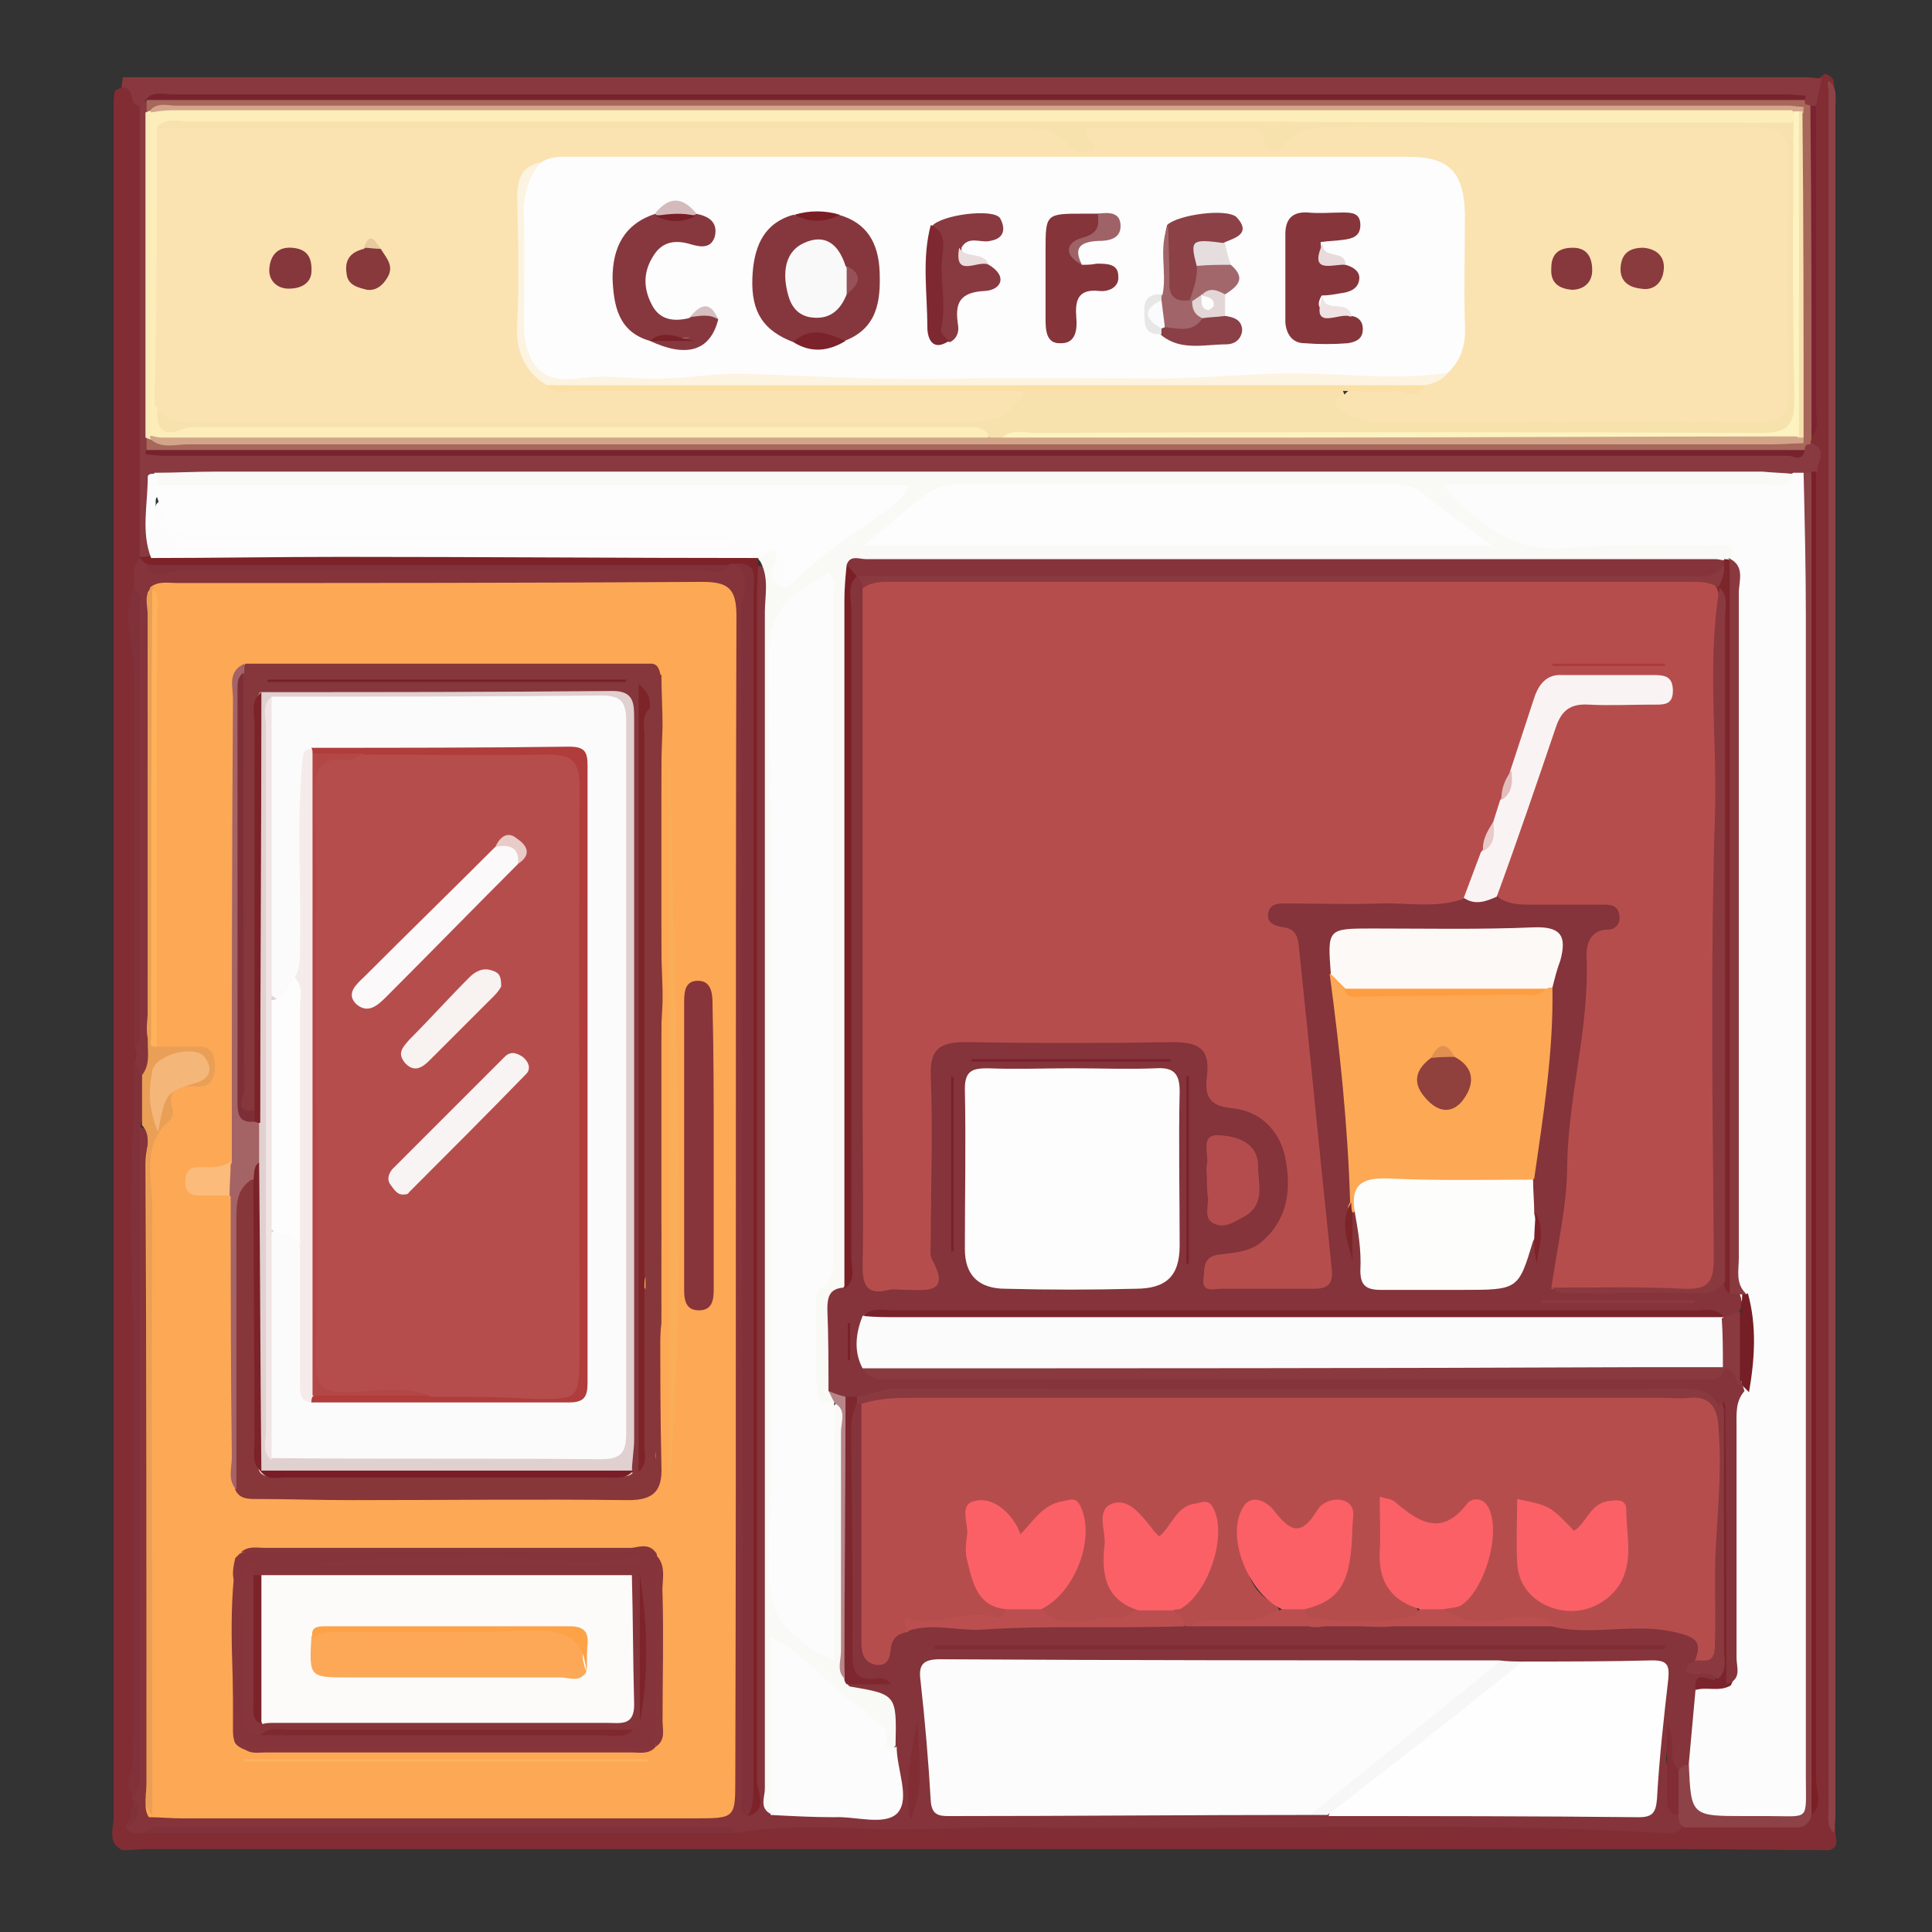 <?xml version="1.0" encoding="utf-8"?>
<!-- Generator: Adobe Illustrator 16.0.0, SVG Export Plug-In . SVG Version: 6.00 Build 0)  -->
<!DOCTYPE svg PUBLIC "-//W3C//DTD SVG 1.1//EN" "http://www.w3.org/Graphics/SVG/1.1/DTD/svg11.dtd">
<svg version="1.1" id="Layer_1" xmlns="http://www.w3.org/2000/svg" xmlns:xlink="http://www.w3.org/1999/xlink" x="0px" y="0px"
	 width="170px" height="170px" viewBox="0 0 170 170" enable-background="new 0 0 170 170" xml:space="preserve">
<rect x="0" y="0" width="170" height="170" fill="#333333" stroke="none"/>
<path fill-rule="evenodd" clip-rule="evenodd" fill="#822D33" d="M161,162.8c-4.5,0-9.1-0.1-13.6-0.1c-44.8,0-89.5,0-134.3,0
	c-0.8,0-1.5,0.1-2.3,0.1c-1.4-0.6-0.8-1.9-0.8-2.9c0-16.2,0-32.5,0-48.7c0-34,0-67.9,0-101.9c0-0.4,0-0.8,0.1-1.3
	c2.3-1.4,2.1,0.8,2.7,1.8c0.1,10,0.4,20-0.1,29.9c-0.2,3,0.5,6,0.2,9c-0.4,1-0.3,2.1-0.4,3.2c-0.7,1.9,0,3.8,0,5.7
	c0.1,9.1,0.2,18.2,0,27.4c-0.1,2.2,0.2,4.3,0.1,6.5c0.1,0.9,0.1,1.8,0,2.7c-0.2,5.1-0.5,10.2-0.3,15.3c0.4,8.8,0.1,17.6,0.3,26.4
	c0.1,5.7,0,11.4,0,17.1c0,1.4-0.1,2.8-0.4,4.2c0,0.3,0,0.5,0.1,0.8c0.2,0.8-0.3,1.6,0,2.3c0.5,0.4,1.1,0.3,1.7,0.3
	c16.9,0,33.9,0,50.8,0c26-0.9,52-0.3,78-0.5c1.8,0,3.5,0.8,5.2,0.2c2.7-0.4,5.5-0.1,8.2-0.2c1,0,2,0.2,2.7-0.9c0.4-1,0.2-2,0.2-3
	c0-37.9,0-75.8,0-113.7c0-1.3,0.4-2.5-0.1-3.8c0-0.3,0-0.6,0.1-0.9c0.2-9.3,0-18.5,0.1-27.8c0.3-1.2,0-2.7,1.4-3.5
	c0.3,0.1,0.5,0.2,0.7,0.5c0.1,0.3,0.1,0.6,0.1,0.9c0,19,0,38,0,57c0,30.8,0,61.7,0,92.5c0,1.2-0.1,2.4,0.1,3.5
	C161.4,161.7,162,162.4,161,162.8z"/>
<path fill-rule="evenodd" clip-rule="evenodd" fill="#84343A" d="M11.8,93.6c0.3-0.5,0.3-1,0-1.5c0.6-2.9,0.2-5.8,0.2-8.7
	c0.1-8.3,0.1-16.6,0-25c0-2.2-0.2-4.5-0.2-6.7c0.1-0.9-0.3-1.8,0.5-2.5c0.2,0,0.3,0,0.5,0c0.3,0.1,0.6,0.1,0.9,0.2
	c16.9,0.1,33.7,0.2,50.5-0.1c0.3,0,0.6,0.1,0.9,0.2c1.1,0.6,1,1.6,1,2.6c-0.2,35,0,69.9-0.1,104.9c0,0.2-0.1,0.5,0.2,0.6
	c-0.3-0.7-0.1-1.4-0.1-2c0-33.5,0-67.1,0-100.6c0-1.7-0.2-3.5,0.6-5.2c1.3,0,1.1,1,1.3,1.8c0.2,1.3,0,2.7,0,4c0,33.2,0,66.3,0,99.5
	c0,1.2-0.3,2.4,0.4,3.4c2.9,1.3,5.9,0.4,8.8,0.5c0.8,0,1.1-0.6,1-1.4c-0.1-1.2-0.1-2.5-0.1-3.7c0-0.6,0-1.1,0-1.7
	c0.1-1.6-0.4-2.6-2.3-2.8c-0.7-0.1-1.8,0.1-1.5-1.3c0.6-0.2,1.3-0.1,1.4-0.1c-0.8,0.1-1.4-0.5-1.5-1.8c-0.3-6.9-0.1-13.9-0.1-20.8
	c0-0.8,0.3-1.5,0.9-2c0.3-0.1,0.5-0.1,0.8,0c0.8,1,0.6,2.2,0.6,3.4c0,5,0,10.1,0,15.1c0,1-0.2,2,0.5,3c1-0.4,1.4-1.7,2.5-2
	c1-0.5,2.1-0.6,3.2-0.5c7.1,0.3,14.2-0.1,21.3,0c0.3,0,0.6,0,0.9,0c10.6,0.2,21.2-0.1,31.8,0c3.6,0.6,7.2-0.4,10.8,0.5
	c1.6,0.4,2.7,1,2.4,2.8c0.8,0.1-2.2,1.2,0.2,1c0.5-0.1,1.1,0.2,1.1,0.9c-0.4,0.7-1.8,0.5-1.6,1.8c-0.3,1.9-0.1,3.9-0.8,5.8
	c-0.3,0.5-0.8,0.7-1.4,0.7c-1.4-0.9-0.2-2.1-0.6-2.9c-0.1,2,0.2,4.2,0.9,6.4c0.3,0.4,0.4,0.9,0.4,1.4c-0.4,0.6-1,0.5-1.6,0.5
	c-18.9-1.1-37.8-0.2-56.7-0.5c-4.7-0.1-9.3,0.4-14,0.1c-3.7-0.2-7.4-0.2-11,0.4c-0.6-0.4-1.3-0.2-2-0.2c-16,0-32.1,0-48.1,0
	c-0.7,0-1.4-0.2-2,0.2c-0.6,0-1.1,0.1-1.5-0.5c0.2-0.8,1.1-1.5,0.5-2.5v0c0.6-15.5,0.2-31,0.2-46.6c0-4.2,0.1-8.3,0.2-12.5
	c1.1-0.1,1.1,0.7,1.2,1.5c0.1,0.9,0.1,1.8,0.1,2.8c0,17.3,0,34.6,0,51.8c0,1.1-0.3,2.4,0.8,3.3c0.9,0.5,2,0.4,3,0.4
	c14.4,0,28.8,0,43.2,0c3.4,0,3.5-0.1,3.5-3.6c0-33.2,0-66.3,0-99.5c0-3.8-0.2-3.9-4-3.9c-14.1,0-28.3,0-42.4,0
	c-1.2,0-2.4-0.1-3.5,0.5c-0.9,0.9-0.6,2.1-0.6,3.1c0,11.7,0,23.5,0,35.2c0,1.2,0.2,2.5-0.5,3.7C11.8,95.2,12.2,93.8,11.8,93.6z"/>
<path fill-rule="evenodd" clip-rule="evenodd" fill="#893940" d="M12.3,49.2c0-13.3,0-26.6,0-39.9c0.1-0.8,0.5-0.4,0.8-0.2
	c0.3,0.4,0.3,0.8,0.4,1.3c0.1,9.2,0,18.5,0,27.7c0,0.4,0,0.8,0,1.2c1.4,0.3,2.8,0,4.2,0c45.4,0,90.7,0,136.1,0c1.3,0,2.7,0,4,0.1
	c0.3-0.1,0.5-0.2,0.8-0.3c0.2-0.2,0.5-0.2,0.8-0.1c1.5,0.6,0.5,1.6,0.5,2.5c-0.2,0.2-0.5,0.3-0.7,0.5c-0.3,0.1-0.6,0.2-0.9,0.2
	c-0.5,0-0.9,0.1-1.4,0.1c-46.1,0-92.2,0-138.3,0c-1.3,0-2.5,0-3.8,0c-1.2,0.1-1.2,0.9-1.3,1.8c-0.1,1.7,0.2,3.4,0,5
	C13.1,49.5,12.7,49.4,12.3,49.2L12.3,49.2z"/>
<path fill-rule="evenodd" clip-rule="evenodd" fill="#88383E" d="M12.8,8.8c-0.2,0.2-0.4,0.3-0.5,0.5c-1,0-0.4-1.7-1.6-1.6
	c0-0.3,0.1-0.6,0.1-0.9c49.4,0,98.8,0,148.2,0c0.4,0,0.8,0.1,1.3,0.1c-0.2,0.8-0.3,1.6-0.5,2.4c-0.2,0.2-0.4,0.3-0.7,0.2
	c-0.2-0.1-0.5-0.2-0.6-0.4c-0.2-0.2-0.4-0.3-0.7-0.4c-1,0.3-2,0.3-3,0.3C108.2,9,61.8,9,15.3,9c-0.7,0-1.3,0-2-0.1
	C13.1,8.9,13,8.8,12.8,8.8z"/>
<path fill-rule="evenodd" clip-rule="evenodd" fill="#8D4247" d="M160.9,7.1c0.8,0.6,0.6,1.5,0.6,2.3c0,50.1,0,100.3,0,150.4
	c0,0.5-0.1,1-0.1,1.5c-0.7-0.6-0.5-1.4-0.5-2.1c0-50.5,0-100.9,0-151.4C160.8,7.6,160.8,7.3,160.9,7.1z"/>
<path fill-rule="evenodd" clip-rule="evenodd" fill="#8D4247" d="M158.7,41.6c0.2,0,0.4,0,0.6,0c0.2,0.7,0.2,1.3,0.2,2
	c0,38.1,0,76.2,0,114.4c0,0.6,0.1,1.2-0.1,1.7c-0.3,1.3-1.3,1.1-2.2,1.1c-3,0-6,0-9,0c-0.4-0.2-0.5-0.6-0.5-1c-0.7-1.3-0.7-2.7,0-4
	c0.2-0.4,0.5-0.5,0.9-0.5c0.4,0.3,0.7,0.8,0.7,1.3c0.1,2,1.3,2.4,3,2.5c5.6,0.2,5.6,0.2,5.6-5.4c0-35.8,0-71.6,0-107.4
	C158,44.7,157.6,43,158.7,41.6z"/>
<path fill-rule="evenodd" clip-rule="evenodd" fill="#7B2027" d="M159.4,159.7c0-37.2,0-74.4,0-111.6c0-2.2,0-4.4,0-6.6
	c0.1,0,0.3,0,0.4,0c0,38.3,0,76.5,0,114.8C159.7,157.5,160.5,158.7,159.4,159.7z"/>
<path fill-rule="evenodd" clip-rule="evenodd" fill="#81313A" d="M11.8,93.6c0.4,0.2,0.5,0.6,0.5,1c0.9,1.5,0.9,3,0,4.4
	c0,18.6,0,37.2,0,55.7c0,1.2,0.2,2.4-0.5,3.4c-1.2-1.1,0-2.2,0-3.3c-0.2-14.3,0.2-28.5-0.2-42.8C11.4,106,11.7,99.8,11.8,93.6z"/>
<path fill-rule="evenodd" clip-rule="evenodd" fill="#81313A" d="M12.8,161.3c0.7-0.8,1.6-0.5,2.4-0.5c15.8,0,31.5,0,47.3,0
	c0.8,0,1.7-0.3,2.4,0.5C47.5,161.3,30.1,161.3,12.8,161.3z"/>
<path fill-rule="evenodd" clip-rule="evenodd" fill="#81313A" d="M11.8,51.7c0.8,0.7,0.5,1.6,0.5,2.4c0,11.9,0,23.8,0,35.7
	c0,0.8,0.3,1.7-0.5,2.4c0-11,0-22,0-33C11.8,56.6,10.6,54.2,11.8,51.7z"/>
<path fill-rule="evenodd" clip-rule="evenodd" fill="#A7675B" d="M158.8,9.2c0.2,0,0.3,0,0.5,0.1c0.5,2.1,0.2,4.1,0.2,6.2
	c0,7.7,0.2,15.4-0.1,23c0,0.2-0.1,0.4-0.1,0.6c-0.2,0-0.3,0-0.5,0.1c-0.1-0.1-0.2-0.2-0.3-0.3c-0.2-0.3-0.3-0.6-0.3-0.9
	c-0.1-9.2-0.1-18.3,0-27.5c0.1-0.3,0.2-0.6,0.3-0.9C158.6,9.4,158.7,9.3,158.8,9.2z"/>
<path fill-rule="evenodd" clip-rule="evenodd" fill="#7B2332" d="M159.4,38.5c0-9.7,0-19.5-0.1-29.2c0.2,0,0.3,0,0.5,0
	c0,8.9,0,17.7,0,26.6C159.8,36.7,160.1,37.7,159.4,38.5z"/>
<path fill-rule="evenodd" clip-rule="evenodd" fill="#81313A" d="M11.8,158.3c1,1.1,0.1,1.8-0.5,2.5C11.4,160,11.6,159.1,11.8,158.3
	z"/>
<path fill-rule="evenodd" clip-rule="evenodd" fill="#FDA855" d="M13.2,51.7c0.7-0.6,1.6-0.4,2.4-0.4c15.4,0,30.8,0,46.2-0.1
	c2.3,0,3,0.6,3,3c-0.1,34.1,0,68.2-0.1,102.3c0,3.5,0,3.5-3.6,3.5c-15.1,0-30.1,0-45.2,0c-0.9,0-1.8-0.1-2.8-0.1
	c-0.5-0.8-0.2-1.6-0.2-2.5c0-18.3,0-36.6-0.1-55c0-2.3,1.3-4.1,1.7-6.2c0.2-0.9,1.2-1,2-1.3c0.6-0.2,1.1-0.5,0.9-1.3
	c-0.1-0.5-0.6-0.7-1.2-0.8c-1-0.1-2,0.1-2.9-0.7c-0.6-1-0.3-2.1-0.3-3.2c0-12.3,0-24.5,0-36.8C13.3,52,13.2,51.8,13.2,51.7z"/>
<path fill-rule="evenodd" clip-rule="evenodd" fill="#B64D4D" d="M104.7,143.1l-0.2,0l-0.2,0c-0.4-0.6-1.4-0.7-1-1.7
	c2.5-1.6,3.2-4,2.9-6.8c-0.1-0.6,0.1-1.3-0.6-1.5c-0.6-0.2-1.2,0.2-1.5,0.7c-1.4,2.2-2.8,1.9-4.2-0.1c-0.3-0.4-0.8-0.7-1.3-0.6
	c-0.7,0.2-0.6,0.9-0.7,1.5c-0.1,2.4-0.3,4.8,2,6.4c0.3,0.2,0.6,0.6,0.3,1.1c-2.9,1-5.9,1.3-8.8,0.1c-0.1-0.9,0.7-1.3,1.2-1.8
	c1.7-1.6,2-3.6,1.9-5.8c-0.1-1.7-0.8-1.9-2.1-1.1c-0.5,0.3-0.9,0.7-1.3,1.2c-0.9,1-1.6,1.1-2.3-0.1c-0.2-0.4-0.5-0.7-0.9-0.9
	c-0.5-0.3-1-0.8-1.6-0.5c-0.7,0.3-0.6,0.9-0.6,1.5c-0.3,2.9,0.3,5.4,3,6.9c0.3,1.1-0.2,1.3-1.2,1.2c-1.8-0.2-3.6,0.1-5.4,0.1
	c-0.8,0-1.7-0.3-2.2,0.7c-0.8,0.1-1.4,0.5-1.5,1.4c-0.1,0.8-0.2,1.6-1.3,1.5c-1-0.2-1.3-0.9-1.3-1.9c0-3.1,0-6.2,0-9.3
	c0-3.9,0-7.9,0-11.8c0.7-1.2,2-1.2,3.1-1.2c22.9,0,45.7-0.1,68.6,0c3.4,0,4.2,0.8,4.2,4.2c0,3.7,0,7.5-0.3,11.3
	c-0.2,2.3,0.1,4.7,0,7c0,1.9-0.7,2.3-2.3,1.4c0.8-1.8,0-2.2-1.8-2.6c-3.5-0.8-7,0.3-10.4-0.4c-3-1-6,0.1-9.1-0.3
	c-0.7-0.1-1.3,0-1.3-1c2.3-1.7,4.1-3.7,3.6-6.9c-0.1-0.6,0.2-1.5-0.6-1.8c-0.7-0.3-1.3,0.2-1.7,0.7c-1.4,1.9-2.7,1.4-4.1-0.1
	c-0.4-0.4-0.9-0.9-1.5-0.7c-0.7,0.3-0.4,1-0.4,1.6c-0.2,2.6,0,5.1,2.6,6.6c0.4,0.2,0.5,0.6,0.3,1.1c-2.4,1.4-5.1,0.4-7.6,0.6
	c-0.9,0.1-2,0.6-2.7-0.6c-0.1-0.7,0.4-1,0.9-1.3c2.5-1.5,2.8-3.8,2.6-6.4c-0.1-1.7-1-2.1-2-0.9c-1.7,1.9-2.9,1.7-4.5,0
	c-0.9-0.9-1.7-0.7-1.8,0.7c-0.1,2.4-0.3,4.9,2.3,6.5c0.4,0.2,0.8,0.6,0.7,1.2c-1.5,1.3-3.3,0.7-5,0.8
	C106.8,142.9,105.7,142.6,104.7,143.1z"/>
<path fill-rule="evenodd" clip-rule="evenodd" fill="#FCFCFC" d="M158.7,41.6c0.1,4.2,0.2,8.4,0.2,12.6c0,34.1,0,68.1,0,102.2
	c0,3.9,0.4,3.4-3.3,3.4c-0.7,0-1.3,0-2,0c-4.8,0-4.8,0-5-4.6c0.2-2.2,0.4-4.4,0.6-6.6c0.8-0.9,2.3-0.1,2.9-1.3
	c0.6-0.9,0.4-2,0.4-2.9c0-6.1,0-12.2,0-18.4c0-1.3-0.1-2.5,0.5-3.7c0.8-2.9,0.9-5.8,0-8.7c-0.6-1.4-0.5-2.8-0.5-4.2
	c0-18.6,0-37.2,0-55.8c0-1.3,0.2-2.7-0.4-4c-0.5-1.2-1.5-0.8-2.4-0.8c-4.6,0-9.2,0-13.9,0c-4.1,0.1-6.5-2.8-9-5.3
	c-0.6-0.6-0.3-1.2,0.6-1.4c0.7-0.1,1.5-0.1,2.3-0.1c8.4,0,16.8,0,25.2,0c1,0,2,0.2,2.9-0.4C158.1,41.6,158.4,41.6,158.7,41.6z"/>
<path fill-rule="evenodd" clip-rule="evenodd" fill="#FDFCFC" d="M115.3,159.7c-10.6,0-21.2,0.1-31.8,0.1c-0.9,0-1.5-0.1-1.6-1.3
	c-0.2-3.5-0.5-7-0.9-10.6c-0.2-1.4,0.2-1.9,1.7-1.9c16.4,0.1,32.8,0.1,49.2,0.1c0.1,1.1-0.8,1.6-1.5,2.1c-4.3,3.5-8.7,6.8-12.9,10.3
	C116.9,159.2,116,159.3,115.3,159.7z"/>
<path fill-rule="evenodd" clip-rule="evenodd" fill="#F9F9F6" d="M157.8,41.7c-0.4,1.5-1.6,0.9-2.5,0.9c-9.4,0-18.8,0-28.4,0
	c3.2,3.7,6.5,6.2,11.6,5.6c4.2-0.4,8.4-0.2,12.6-0.2c0.6,0,1.8-0.4,1.2,1.1c-0.1,0.1-0.2,0.2-0.3,0.4c-0.3,0.2-0.6,0.3-0.9,0.4
	c-1.2,0.2-2.3,0.1-3.5,0.1c-23,0-45.9,0-68.9,0c-1,0-2.2-0.4-3.1,0.6c-0.5,1.1-0.3,2.3-0.3,3.5c0,18.3,0,36.5,0,54.8
	c0,1.3,0.1,2.7-0.2,4c-2.1,2.8-1.1,6.1-1.3,9.2c0,0.6,0,1.2-0.5,1.7c-1.7,0.4-1.8-1-1.9-2c-0.1-3.2-0.8-6.5,0.9-9.6
	c0.5-1,0.4-2.1,0.4-3.2c0-18.1,0-36.2,0-54.2c0-0.8,0.4-1.9-0.5-2.3c-1-0.4-1.6,0.7-2.3,1.2c-0.7,0.6-1.1,1.5-1.2,2.4
	c-0.1,0.8-0.1,1.7-0.1,2.5c0,26.4,0.1,52.8-0.1,79.2c0,3.5,1.3,5.7,4.3,7.1c-0.5-2-0.2-4-0.2-6c-0.1-4,0-7.9,0-11.9
	c0-1.3,0-2.5,0.8-3.6c1.6,0.3,1,1.5,1,2.4c0.1,7.1-0.1,14.3,0.1,21.4c0.1,0.3,0.1,0.6,0,0.9c0.1,0.1,0.2,0.3,0.3,0.3
	c4.1,0.7,4.1,0.7,4,5.2c-1,1.3-1.4,0.2-1.3-0.5c0.2-1.1-0.6-1.1-1.2-1.4c-2.2-1.2-3.4-3.5-5.5-4.9c-0.8-0.5-1.5-1.1-2.4-1.9
	c0.1,4.1,0,8,0.1,11.9c0,1,0.2,2-0.7,2.8c-1-0.5-0.5-1.5-0.5-2.2c0-34.5,0-69,0-103.5c0-1.5,0.4-3-0.4-4.5c-0.1-0.1-0.2-0.2-0.2-0.4
	c0-0.1,0-0.2,0-0.2c0.2-0.3,0.4-0.6,0.7-0.7c1-0.4,1.2,0.2,1.3,1c0,0.5-0.4,1.1,0.1,1.4c0.5,0.3,0.8-0.4,1.1-0.6
	c2.6-2.4,5.6-4.3,8.7-6.6c-5.1,0-9.9,0-14.7,0c-15.4,0-30.7,0-46.1,0c-1.3,0-2.7,0.2-4-0.5c-0.4-0.3-0.5-0.8-0.2-1.2
	c1.8,0,3.5-0.1,5.3-0.1c45.4,0,90.8,0,136.2,0C156.1,41.6,156.9,41.6,157.8,41.7z"/>
<path fill-rule="evenodd" clip-rule="evenodd" fill="#FEFEFE" d="M134,146.2c3.8,0,7.6,0,11.4-0.1c1.3,0,1.5,0.4,1.4,1.6
	c-0.4,3.5-0.8,7-1,10.6c-0.1,1.2-0.4,1.6-1.6,1.6c-9.1-0.1-18.2-0.1-27.3-0.1c0.6-2,2.6-2.7,4-3.9c3.7-3,7.4-6,11.3-8.8
	C132.8,146.7,133.4,146.6,134,146.2z"/>
<path fill-rule="evenodd" clip-rule="evenodd" fill="#FDFCFC" d="M67.8,159.7c0-5.2,0-10.3,0-15.6c3,1.3,4.8,4,7.3,5.7
	c0.2,0.1,1,0.6,1.3,1c0.5,0.8,2,0.9,1.6,2.3c-0.2,0.7,0.3,0.8,0.9,0.6c0,2,1.2,4.5,0.1,5.8c-1.1,1.2-3.7,0.3-5.6,0.4
	C71.5,159.9,69.7,159.8,67.8,159.7z"/>
<path fill-rule="evenodd" clip-rule="evenodd" fill="#81313A" d="M65.8,159.8c-1.1-0.3-0.5-1.2-0.5-1.8c0-34.7,0-69.4-0.1-104.1
	c0-1.4,1.1-3-0.5-4.2c0.9-0.5,1.6-0.4,1.7,0.8c0.1,0.6,0,1.2,0,1.8c0,34.8,0,69.7,0,104.5C66.6,157.8,67,159,65.8,159.8z"/>
<path fill-rule="evenodd" clip-rule="evenodd" fill="#7D2228" d="M65.8,159.8c0.5-0.8,0.5-1.7,0.5-2.7c0-35,0-70,0-105
	c0-1.1,0.5-2.6-1.5-2.5c-0.2,0-0.3,0-0.5,0c-0.6,0.4-1.3,0.2-2,0.2c-16,0-32.1,0-48.1,0c-0.5,0-1,0-1.5-0.3
	c-0.2-0.2-0.3-0.3-0.5-0.5c0.4,0,0.7,0,1.1-0.1c0.8-0.8,1.9-0.7,2.8-0.7c16,0,31.9,0,47.8,0c1,0,2-0.1,2.8,0.7c0,0.1,0,0.3,0,0.4
	c0,1.1-0.1,2.2-0.1,3.3c0,34.7,0,69.5,0,104.2C66.8,158,67.5,159.3,65.8,159.8z"/>
<path fill-rule="evenodd" clip-rule="evenodd" fill="#E99F56" d="M13.8,92.1c1.1,0,2.2,0,3.3,0c1.3-0.1,1.8,0.4,1.8,1.7
	c0,1.2-0.4,1.9-1.7,1.8c-1.5-0.1-2.6,0.2-2,2.1c0.1,0.3-0.1,0.7-0.3,0.9c-2.5,2.2-1.5,5.1-1.5,7.6c-0.1,17.8,0,35.6,0,53.5
	c-0.9-0.8-0.5-1.9-0.5-2.8c0-18.3,0-36.6,0-55c0-1,0.4-2-0.4-2.9c0-1.5,0-3,0-4.4c0.7-0.9,0.5-1.9,0.5-2.9c0-12.5,0-25,0-37.5
	c0-0.9-0.4-1.9,0.4-2.6l0.1,0.1c0.4,2.3,0.1,4.7,0.2,7c0,10.3,0,20.6,0,30.9C13.6,90.5,13.2,91.3,13.8,92.1z"/>
<path fill-rule="evenodd" clip-rule="evenodd" fill="#8A393F" d="M149.2,146.1c1,0,1.7,0.3,1.7-1.5c0.1-3-0.1-6,0.1-8.9
	c0.2-3.4,0.5-6.8,0.2-10.2c-0.1-1.6-0.7-2.7-2.6-2.5c-0.8,0.1-1.5,0-2.3,0c-22.1,0-44.3,0-66.4,0c-1.4,0-2.7,0.1-4,0.5
	c-0.2,0-0.3,0-0.5,0c-0.1-0.3-0.1-0.6,0.2-0.9c1-0.9,2.2-0.8,3.4-0.8c23.1,0,46.3,0,69.4,0c1.7,0,3.2,0.2,3.8,2.2
	c0.5,7.3,0.1,14.6,0.2,21.9c0,0.8,0,1.8-1.2,1.9c-0.6-0.8-1.5-0.4-2.3-0.5c-0.3-0.1-0.7-0.2-0.5-0.5
	C148.5,146.4,148.9,146.3,149.2,146.1z"/>
<path fill-rule="evenodd" clip-rule="evenodd" fill="#802C32" d="M146.5,145.1c-21.4,0-42.9,0-64.3,0c0-0.1,0-0.2,0-0.3
	c21.5,0,42.9,0,64.4,0C146.5,144.9,146.5,145,146.5,145.1z"/>
<path fill-rule="evenodd" clip-rule="evenodd" fill="#81313A" d="M12.8,49.7c17.2,0,34.3,0,51.5,0c-0.8,0.9-1.9,0.5-2.9,0.5
	c-15.1,0-30.2,0-45.2,0C15.1,50.1,13.7,51.2,12.8,49.7z"/>
<path fill-rule="evenodd" clip-rule="evenodd" fill="#F7F7F7" d="M134,146.2c-3.4,2.7-6.7,5.4-10.1,8c-2.3,1.8-4.7,3.7-7.1,5.5
	c-0.5,0-1,0-1.5,0c5.4-4.4,10.9-8.8,16.3-13.2c0.1-0.1,0.2-0.2,0.3-0.4C132.7,146.2,133.3,146.2,134,146.2z"/>
<path fill-rule="evenodd" clip-rule="evenodd" fill="#BB4F50" d="M114.8,141.6c0.1,0.2,0.2,0.6,0.3,0.7c3.1,0.5,6.2,0.6,9.3-0.1
	c0.2,0,0.3-0.4,0.5-0.6c0.7-0.6,1.4-0.6,2,0c1.9,1.3,4.1,1.2,6.1,0.8c1.5-0.3,2.8-0.2,4,0.7c-10.8,0-21.6,0-32.3,0
	c2.2-1.2,4.8,0.1,7-1c0.4-0.2,0.7-0.3,1.1-0.5C113.5,141,114.2,141,114.8,141.6z"/>
<path fill-rule="evenodd" clip-rule="evenodd" fill="#BB4F50" d="M91.6,141.6c2,2,4.4,0.6,6.6,0.8c0.6,0.1,1.3-0.5,2-0.8
	c1-0.9,2-0.9,3,0c0.3,0.5,1.1,0.7,1,1.5c-6,0.2-11.9-0.1-17.9,0.3c-2.1,0.1-4.3-0.6-6.4,0.1c-0.1-0.4-0.8-1.3,0.3-1
	c2.6,0.6,5.2-1,7.8-0.1c0.1,0,0.3-0.5,0.5-0.7C89.6,140.8,90.6,140.8,91.6,141.6z"/>
<path fill-rule="evenodd" clip-rule="evenodd" fill="#7C242B" d="M151.2,147.7c0.8-0.7,0.5-1.7,0.5-2.6c0-7,0-14.1,0-21.1
	c-0.2-0.5-0.3-1.1,0.5-0.9c0.6,0.2,0.5,1,0.5,1.6c0,7.4,0,14.8,0,22.2c0,0.5-0.2,1-0.4,1.4c-1,0.6-2.1,0.1-3.1,0.4
	C149,146.6,150.6,148.2,151.2,147.7z"/>
<path fill-rule="evenodd" clip-rule="evenodd" fill="#7E272E" d="M75.4,122.9c0,0.2,0,0.3,0,0.5c-0.2,0.6-0.5,1.3-0.5,1.9
	c0,6.7,0.2,13.4,0.1,20.2c0,1.8,0.5,2.4,2.2,2.2c0.4-0.1,0.8,0,1.2,0.5c-1.3,0-2.6,0-3.9,0c-0.1-0.1-0.2-0.3-0.2-0.4
	c-0.3-8.2-0.1-16.4-0.1-24.5C74.5,122.6,74.9,122.6,75.4,122.9z"/>
<path fill-rule="evenodd" clip-rule="evenodd" fill="#822D33" d="M80.8,151.2c-0.2,2.8,0.8,5.8-0.7,8.9
	C79.6,156.9,80.2,154,80.8,151.2z"/>
<path fill-rule="evenodd" clip-rule="evenodd" fill="#822D33" d="M147.7,155.7c0,1.3,0,2.7,0,4c-0.7-0.1-1-0.5-1-1.2
	c0-2.1,0-4.2,0-6.8C147.6,153.3,146.6,154.8,147.7,155.7z"/>
<path fill-rule="evenodd" clip-rule="evenodd" fill="#FDFCFC" d="M66.9,49.1c-12.3,0-24.6-0.1-36.9-0.1c-5.6,0-11.1,0.1-16.7,0.1
	C12.4,46.8,13,44.4,13,42c0-0.4,0.5-0.3,0.8-0.3c0,0.3,0,0.6,0,0.9c0.3,0.6,0.1,1-0.2,1.5c0,0.6,0,1.2,0,1.8c0-1.6,0-1.6,1-2.1
	c0.6,2.4,2.5,2.6,4.6,2.6c14.3,0,28.6,0,42.9,0c1.3,0,2.7-0.1,4,0.5c0.7,0.3,2,0.4,1.4,1.8C67.2,48.8,67,49,66.9,49.1z"/>
<path fill-rule="evenodd" clip-rule="evenodd" fill="#77222D" d="M158.8,39.6c-0.2,1.1-1,0.5-1.5,0.5c-47.6,0-95.3,0-142.9,0
	c-0.5,0-1-0.1-1.5-0.1c0,0-0.1-0.1-0.1-0.2c0-0.1,0.1-0.2,0.1-0.2c0.9-0.8,2-0.7,3.1-0.7c46.6,0,93.1,0,139.7,0
	C156.7,38.9,157.8,38.7,158.8,39.6z"/>
<path fill-rule="evenodd" clip-rule="evenodd" fill="#A7675B" d="M158.8,8.8c0,0.1,0,0.3,0.1,0.4l-0.2,0.2c-1.3,1-2.8,0.6-4.1,0.6
	c-45.6,0-91.1,0-136.7,0c-1.3,0-2.7,0-4,0c-0.3,0-0.7,0-1-0.2c0-0.4,0-0.7,0-1.1l0,0c0.9-0.5,1.8-0.2,2.7-0.3c46.9,0,93.7,0,140.5,0
	C156.9,8.5,157.9,8.3,158.8,8.8z"/>
<path fill-rule="evenodd" clip-rule="evenodd" fill="#A7675B" d="M158.8,39.6c-48.6,0-97.3,0-145.9,0c0-0.4,0-0.7,0-1.1
	c0.3-0.1,0.6-0.2,1-0.2c46.8,0.1,93.6,0,140.5,0c1.5,0,3-0.4,4.4,0.6c0,0,0.2,0.1,0.2,0.2C158.8,39.3,158.8,39.4,158.8,39.6z"/>
<path fill-rule="evenodd" clip-rule="evenodd" fill="#F8EBBA" d="M13.3,38.7c-0.2-0.1-0.3-0.1-0.5-0.2c0-9.5,0-19.1,0-28.6
	c0.2-0.1,0.3-0.1,0.5-0.2c0.1,0.1,0.2,0.2,0.3,0.4c0.2,0.4,0.3,0.8,0.3,1.2c0,8.9,0.2,17.8-0.1,26.6C13.7,38.2,13.6,38.5,13.3,38.7z
	"/>
<path fill-rule="evenodd" clip-rule="evenodd" fill="#77232E" d="M158.8,8.8c-48.7,0-97.3,0-146,0c0.6-0.8,1.5-0.5,2.4-0.5
	c47.3,0,94.6,0,141.9,0c0.6,0,1.2,0.1,1.7,0.1c0,0,0.1,0.1,0.1,0.2C158.8,8.6,158.8,8.7,158.8,8.8z"/>
<path fill-rule="evenodd" clip-rule="evenodd" fill="#D3A58B" d="M13.3,9.6C14,9,14.8,9.3,15.5,9.3c47.3,0,94.6,0,141.9,0
	c0.4,0,0.8,0.1,1.3,0.1c0,0.2,0,0.3,0,0.5c-0.2,0.2-0.5,0.4-0.8,0.5c-0.3,0.1-0.7,0.1-1,0.1c-46.9,0.1-93.8,0-140.7,0
	c-1,0-2,0.1-2.9-0.5C13.2,9.8,13.3,9.7,13.3,9.6z"/>
<path fill-rule="evenodd" clip-rule="evenodd" fill="#D2A589" d="M158.7,39c-0.9,0-1.8,0.1-2.8,0.1c-46.5,0-92.9,0-139.4,0
	c-1.1,0-2.2,0.4-3.2-0.4c-0.1-0.1-0.1-0.2-0.1-0.3c1.2-0.7,2.6-0.5,3.9-0.5c23.2,0,46.4,0,69.6,0c0.5,0,1,0,1.5,0
	c21.9,0.1,43.9,0,65.8,0c1.3,0,2.5-0.1,3.8,0.1c0.3,0.1,0.6,0.3,0.9,0.5C158.7,38.7,158.7,38.8,158.7,39z"/>
<path fill-rule="evenodd" clip-rule="evenodd" fill="#F7E2AE" d="M158.7,38.5c-0.2,0-0.3,0-0.5,0c-0.8-0.8-0.7-1.9-0.7-2.9
	c0-7.6,0-15.3,0-22.9c0-1-0.1-2,0.7-2.9c0.2,0,0.3,0,0.4,0C158.7,19.4,158.7,28.9,158.7,38.5z"/>
<path fill-rule="evenodd" clip-rule="evenodd" fill="#86373B" d="M58.2,109.2c0,0.4,0,0.7,0,1.1c-0.3,1.7-0.3,3.3,0,5
	c0,0.4,0,0.7,0,1.1c-0.5,4.2,0.2,8.4-0.7,12.6c-1.2-5.1-0.3-10.4-0.8-15.5c-0.1-0.5-0.1-0.9,0-1.4c0.2-9.5,0-19,0.1-28.5
	c0-6.4-0.1-12.8,0.1-19.1c-0.2,14.1,0,28.2-0.1,42.3c0,6.5,0,13.1,0,19.6c0,1,0.2,2-0.3,3c-0.3,0.2-0.6,0.2-0.8,0
	c-0.8-1.2-0.5-2.6-0.5-3.9c0-20,0-40,0-60c0-3.7-0.2-3.9-3.8-3.9c-8.2,0-16.3,0-24.5,0c-1,0-2-0.2-3,0.3c-0.9,0.9-0.6,2-0.6,3.1
	c0,9.8,0,19.6,0,29.4c0,1.2,0.2,2.4-0.5,3.4c-0.7,0.6-1.3,0.8-1.6-0.4c-0.2-0.6-0.1-1.2-0.1-1.8c0-11.9,0-23.9,0-35.8
	c0-0.5,0.2-1,0.5-1.4c11.9,0,23.9,0,35.8,0c0.3,0.3,0.4,0.8,0.8,1c0,1.5,0.1,3,0.1,4.5c-0.3,7.7-0.3,15.4,0,23.2c0,0.4,0,0.7,0,1.1
	C57.9,95.1,57.9,102.2,58.2,109.2z"/>
<path fill-rule="evenodd" clip-rule="evenodd" fill="#87363A" d="M56.7,113.3c1,1.2,0.4,2.6,0.5,3.9c0.1,3.7,0,7.5,0.5,11.2
	c0-3.1,0-6.3,0-9.4c0-0.9-0.3-1.9,0.4-2.6c0,4.2,0,8.4,0.1,12.6c0.1,2.2-0.7,3-2.9,3c-8.1-0.1-16.3,0-24.4,0c-2.8,0-5.5-0.1-8.3-0.1
	c-0.8,0-1.5,0-1.9-0.8c-0.4-7.4-0.1-14.7-0.2-22.1c0-1.1,0-2.2,0-3.3c0-1.2,0.5-1.9,1.7-2c1,1,0.7,2.3,0.7,3.5
	c0.1,7.1-0.2,14.2,0.2,21.2c0.1,0.2,0.3,0.5,0.6,0.6c1.1,0.4,2.2,0.2,3.2,0.2c9.4,0,18.7-0.1,28.1,0c0.2,0,0.3,0.1,0.5,0.1
	c0.2,0,0.4,0,0.6,0c0.5-4.5,0.1-9,0.2-13.4C56.5,115.1,56.2,114.2,56.7,113.3z"/>
<path fill-rule="evenodd" clip-rule="evenodd" fill="#86343B" d="M57.7,136.6c0.1,0.1,0.1,0.2,0.1,0.3c0.2,5.6,0.4,11.2-0.1,16.8
	l0,0c-0.4,0.3-1,0.3-1.5,0.3c-11.2,0-22.3,0-33.5,0c-0.5,0-1,0.1-1.5-0.2l0,0c-0.7-0.4-0.7-1-0.7-1.7c0-3.7,0-7.4,0-11
	c0-0.3,0-0.7,0.5-0.9c0.9,0.6,0.9,1.6,0.9,2.6c0.1,2.3,0,4.7,0,7c0,0.9,0,1.9,1.2,2.2c10.5,0.1,21,0.2,31.5-0.1
	c0.4-0.2,0.7-0.4,1-0.8c0.4-3.9,0.8-7.7-0.2-11.5c-0.3-0.1-0.5-0.1-0.8-0.1c-9.2-0.1-18.4,0-27.6,0c-1.2,0-2.3,0-3.5-0.1
	c-0.3,0-0.5-0.1-0.8-0.2c-1.3-2.2-0.9,1.3-1.8,0.4c-0.6-0.7-0.4-1.6-0.2-2.5c0.1-0.1,0.3-0.3,0.4-0.4c1.1-0.4,2.3-0.2,3.5-0.2
	c10.1,0,20.2,0,30.2,0C55.9,136.3,56.8,136.1,57.7,136.6z"/>
<path fill-rule="evenodd" clip-rule="evenodd" fill="#87353A" d="M62.8,100.9c0,4,0,8,0,12.1c0,1,0.1,2.3-1.3,2.3
	c-1.4,0-1.3-1.3-1.3-2.3c0-8.1,0-16.3,0-24.4c0-1-0.1-2.3,1.2-2.3c1.3,0,1.3,1.3,1.3,2.3C62.8,92.7,62.8,96.8,62.8,100.9z"/>
<path fill-rule="evenodd" clip-rule="evenodd" fill="#F9AE57" d="M58.9,58.9c0,24.2,1.9,48.3,0,71.9C58.9,107.2,58.9,83,58.9,58.9z"
	/>
<path fill-rule="evenodd" clip-rule="evenodd" fill="#86353B" d="M20.8,137c0,0.7,0.1,1.4,0.1,2.3c0.7-0.7,0.3-2,1.4-1.9
	c0.6,0-0.1,0.8,0.1,1.3c1.4,3,0.4,6.1,0.7,9.2c0.1,1-0.4,2.3,0.9,2.9c3,0.5,6,0.2,9,0.2c6.1,0.1,12.2,0,18.4,0
	c3.3,0,3.5-0.2,3.5-3.6c0-1.9,0-3.9,0-5.8c0-1,0-2,0.7-2.9c0.2,0,0.4,0,0.7,0c0.3,4.3,0.3,8.7,0,13c-0.2,0.2-0.4,0.4-0.6,0.6
	c-0.9,0.4-1.8,0.2-2.7,0.2c-9.1,0-18.2,0-27.4,0c-0.9,0-1.8-0.2-2.7,0.2c-1.5,0.1-1.5-0.8-1.5-1.9c0-3.4,0-6.8-0.2-10.1
	c0.1,4.4-0.9,8.8,0.2,13.1c-0.4-0.1-0.8-0.3-0.8-0.8C20.6,147.6,20,142.3,20.8,137z"/>
<path fill-rule="evenodd" clip-rule="evenodd" fill="#A46365" d="M22.3,103.7c-1.4,0.8-1.5,2-1.5,3.5c0,8,0,15.9,0,23.9
	c-0.8-0.9-0.4-1.9-0.4-2.9c-0.1-7.6-0.1-15.3-0.1-22.9c-0.8-1-0.5-2,0.1-3c0-13.6,0-27.2,0.1-40.8c0-1.1-0.5-2.4,1-3.1
	c0,0.3,0,0.6,0,0.8c-0.4,0.5-0.2,1.1-0.2,1.7c0,11.7,0,23.5,0,35.2c0,0.7-0.7,2,0.9,2.2c0.3,0,0.6,0.1,0.9,0.2
	c0.9,1,0.7,2.2,0.5,3.4C23.2,102.5,23,103.2,22.3,103.7z"/>
<path fill-rule="evenodd" clip-rule="evenodd" fill="#FEB259" d="M13.8,92.1c-0.8,0.1-0.5-0.5-0.5-0.8c0-13.2,0-26.4,0.1-39.5
	c0.8,0.8,0.4,1.8,0.4,2.6C13.8,67,13.8,79.5,13.8,92.1z"/>
<path fill-rule="evenodd" clip-rule="evenodd" fill="#FEB55C" d="M21.5,154.8c11.8,0,23.7,0,35.5,0c0,0.1,0,0.2,0,0.2
	c-11.9,0-23.7,0-35.6,0C21.5,155,21.5,154.9,21.5,154.8z"/>
<path fill-rule="evenodd" clip-rule="evenodd" fill="#86353B" d="M21.3,153.7c12.1,0,24.2,0,36.4,0c-0.6,0.7-1.4,0.5-2.1,0.5
	c-10.7,0-21.4,0-32.2,0C22.7,154.2,21.9,154.4,21.3,153.7z"/>
<path fill-rule="evenodd" clip-rule="evenodd" fill="#86353B" d="M57.7,136.6c-12.2,0-24.3,0-36.5,0c0.6-0.6,1.4-0.4,2.2-0.4
	c10.7,0,21.5,0,32.2,0C56.3,136.1,57.1,135.8,57.7,136.6z"/>
<path fill-rule="evenodd" clip-rule="evenodd" fill="#87363A" d="M58.2,87c-0.5-0.5-0.4-1.1-0.4-1.6c0-6.6,0-13.3,0-19.9
	c0-0.6-0.1-1.2,0.4-1.6C58.2,71.6,58.2,79.3,58.2,87z"/>
<path fill-rule="evenodd" clip-rule="evenodd" fill="#87363A" d="M58.2,109.2c-0.6-0.6-0.4-1.4-0.4-2.1c0-5.6,0-11.2,0-16.9
	c0-0.7-0.2-1.5,0.4-2.1C58.2,95.1,58.2,102.2,58.2,109.2z"/>
<path fill-rule="evenodd" clip-rule="evenodd" fill="#FBBB7A" d="M20.3,102.2c0,1-0.1,2-0.1,3c-0.9,0-1.8,0-2.7,0
	c-0.8,0-1.2-0.4-1.2-1.2c0-0.8,0.3-1.3,1.1-1.3C18.5,102.7,19.5,102.8,20.3,102.2z"/>
<path fill-rule="evenodd" clip-rule="evenodd" fill="#86353B" d="M57.7,153.7c0-5.6,0.1-11.2,0.1-16.8c0.9,1,0.4,2.3,0.5,3.4
	c0.1,3.7,0,7.4,0,11.1C58.3,152.2,58.6,153.1,57.7,153.7z"/>
<path fill-rule="evenodd" clip-rule="evenodd" fill="#87363A" d="M58.2,115.3c-0.7-1.7-0.7-3.3,0-5C58.2,112,58.2,113.6,58.2,115.3z
	"/>
<path fill-rule="evenodd" clip-rule="evenodd" fill="#87363A" d="M58.1,59.3c-0.3,0.1-0.7,0.4-0.8,0.3c-0.5-0.3,0.1-0.8,0-1.2
	C57.8,58.4,58,58.8,58.1,59.3z"/>
<path fill-rule="evenodd" clip-rule="evenodd" fill="#FC6067" d="M91.6,141.6c-1,0-2,0-3,0c-2.6-0.2-3-2.3-3.5-4.3
	c-0.2-0.7-0.1-1.5,0-2.3c0.1-1-0.7-2.6,0.6-2.9c1.3-0.4,2.6,0.5,3.4,1.6c0.3,0.4,0.5,0.8,0.7,1.3c1.1-1.1,1.9-2.6,3.7-2.9
	c0.6-0.1,1.1-0.4,1.5,0.3C96.5,135.2,94.6,140.2,91.6,141.6z"/>
<path fill-rule="evenodd" clip-rule="evenodd" fill="#FB6067" d="M133.5,131.9c2.9,0.6,2.9,0.6,5,2.8c1.1-0.7,1.4-2.3,2.9-2.6
	c0.8-0.1,1.7-0.3,1.7,0.8c0,2.1,0.6,4.1-0.4,6.2c-1,1.9-3.3,3.1-5.7,2.5c-1.9-0.5-3.4-1.9-3.5-4.1
	C133.4,135.6,133.5,133.8,133.5,131.9z"/>
<path fill-rule="evenodd" clip-rule="evenodd" fill="#FC6067" d="M103.2,141.7c-1,0-2,0-3,0c-3-0.9-3.3-3.3-3-5.8
	c0.1-1.2-0.8-3.1,0.7-3.6c1.4-0.5,2.5,1,3.4,2.1c0.2,0.3,0.4,0.5,0.7,0.8c1.1-0.9,1.5-2.7,3.2-2.9c0.6-0.1,1.1-0.4,1.5,0.3
	c1.4,2.4-0.4,7.7-2.9,9C103.6,141.6,103.4,141.6,103.2,141.7z"/>
<path fill-rule="evenodd" clip-rule="evenodd" fill="#FB6066" d="M127,141.6c-0.7,0-1.4,0-2,0c-2.5-0.7-3.7-2.3-3.6-5
	c0.1-1.6,0-3.1,0-4.9c0.7,0.2,1.1,0.2,1.4,0.5c2.1,1.8,4.1,3,6.3,0.1c0.4-0.5,1.4-0.6,1.9,0.4c1.1,2.3-0.4,7.3-2.5,8.6
	C128,141.5,127.4,141.5,127,141.6z"/>
<path fill-rule="evenodd" clip-rule="evenodd" fill="#FB6066" d="M114.8,141.6c-0.7,0-1.4,0-2,0c-3-1.4-5-6.5-3.4-9
	c0.8-1.3,2.2-0.3,2.6,0.2c1.4,1.8,2.4,2.6,3.9,0.1c0.4-0.7,1.5-1.2,2.5-0.8c1,0.5,0.6,1.5,0.6,2.3
	C118.9,139.2,118,140.8,114.8,141.6z"/>
<path fill-rule="evenodd" clip-rule="evenodd" fill="#84343A" d="M75.4,122.9c-0.3,0-0.7,0-1,0c-0.7,0.3-1-0.2-1.5-0.5
	c0-2.4,0-4.8-0.1-7.2c0-1.1,0.2-1.8,1.4-1.9c0.8-0.8,0.4-1.8,0.4-2.6c0-19.8,0-39.6,0-59.4c0.1-0.3,0.3-0.6,0.6-0.7
	c0.7,0.2,1,0.7,1.2,1.4c0.3,1.4,0.2,2.8,0.2,4.3c0,17.7,0,35.5,0,53.2c0,2.9,0.5,3.4,3.1,3.1c1.3-0.1,1.7-0.6,1.6-1.9
	c-0.4-5.2-0.2-10.4-0.2-15.6c0-3.4,0.8-4.1,4.2-4.1c5.8-0.1,11.6-0.1,17.4,0c3.1,0,3.6,0.5,4.1,3.5c0.2,1.4,1,1.9,2.2,2.4
	c4.8,1.8,6.4,7.4,3.5,11.6c-1.1,1.5-2.6,2.1-4.2,2.5c-0.5,0.1-1.1,0.3-1,0.9c0.1,0.6,0.7,0.6,1.2,0.6c1.8,0.1,3.7,0,5.5,0
	c1.5,0,2-0.6,2-2.1c0-4.2-0.7-8.4-1.2-12.5c-0.5-4.3-0.4-8.6-1.3-12.8c-0.3-1.3-0.5-2.5-1.7-3.2c-0.6-0.3-1.1-0.9-0.9-1.7
	c0.2-0.9,1.1-1.3,1.9-1.4c2.1-0.3,4.2-0.1,6.3-0.1c3,0,6.1,0.1,9.1-0.1c1.3,0.2,2.6,0,3.8-0.1c2.7,0.3,5.4,0.1,8.1,0.2
	c1,0,2.1,0,2.5,1.2c0.4,1.2-0.4,1.9-1.3,2.4c-0.9,0.6-1.2,1.6-1.3,2.6c-0.6,8.3-1.6,16.5-2.5,24.8c-0.1,0.9-0.3,1.8,0,2.7
	c0.2,0.2,0.3,0.5,0.5,0.5c4.2,0.1,8.5,0.6,12.7-0.3c0.6-0.1,1,0.2,1.4,0.5c0.3,0.2,0.6,0.4,0.9,0.7c0.3,0.5,0.3,1,0.1,1.5
	c-0.4,0.7-1.1,0.9-1.9,0.8c-0.3,0-0.6-0.1-0.9-0.1c-23.9-0.1-47.7,0-71.6,0c-0.7,0-1.3,0-2,0.3c-1.5,1.3-1.3,2.6-0.2,4
	c0.8,0.4,1.6,0.3,2.5,0.3c23.1,0,46.1,0,69.2,0c0.7,0,1.3,0,2-0.1c0.3-0.1,0.5-0.2,0.8-0.3c1.2-0.4,1.6,0.4,2.1,1.2
	c0.2,0.3,0.3,0.7,0.4,1c-0.8,0.9-0.7,2-0.7,3.1c0,6.8,0,13.6,0,20.4c0,0.8,0.5,1.9-0.9,2.3c0-8.1,0-16.2-0.1-24.4
	c0-0.1-0.1-0.4-0.1-0.4c-0.3-0.1-0.3,0.2-0.4,0.4c-0.6-1.1-1.4-1.6-2.8-1.6c-23.4,0.1-46.9,0-70.3,0
	C77.5,122.4,76.5,122.7,75.4,122.9z"/>
<path fill-rule="evenodd" clip-rule="evenodd" fill="#8A393F" d="M153.3,113.9c-0.4,0-0.7-0.1-1.1-0.1c-0.5-1.3-0.7-2.7-0.7-4.2
	c0-19,0-38,0-57c0-1.1-0.2-2.4,0.7-3.3c-0.1-0.1-0.1-0.1-0.1-0.2c1.5,0.7,0.9,2,0.9,3.1c0,19.5,0,39,0,58.5c0,1.1-0.3,2.2,0.6,3.1
	C153.6,114,153.5,114,153.3,113.9z"/>
<path fill-rule="evenodd" clip-rule="evenodd" fill="#761E25" d="M153.3,113.9c0.2,0,0.3,0,0.5-0.1c0.8,2.9,0.6,5.8,0.1,8.7
	c-0.2-0.2-0.4-0.4-0.6-0.6c-0.5-2.2-1.4-4.4,0-6.5C153.2,114.9,153.3,114.4,153.3,113.9z"/>
<path fill-rule="evenodd" clip-rule="evenodd" fill="#FDFCFC" d="M73.4,123.4c0,7.5,0,14.9,0,22.7c-1-0.5-1.6-0.7-2.1-1.1
	c-2.1-1.5-3.6-2.9-3.6-6c0.2-27.2,0.1-54.3,0-81.5c0-3.1,1.2-4.8,3.6-6.1c0.5-0.3,1-0.6,1.5-1c0.9,0.5,0.5,1.3,0.5,2
	c0,19.3,0,38.7,0,58c0,1.1,0.1,2.2-1,2.9c-0.6,0.4-0.5,1-0.5,1.6c0,2.2-0.1,4.4,0,6.6C72,122.4,71.6,123.8,73.4,123.4L73.4,123.4z"
	/>
<path fill-rule="evenodd" clip-rule="evenodd" fill="#FDFDFD" d="M67.3,48.7c-1-1.5-2.5-1.5-4.1-1.5c-14.1,0-28.2,0-42.3,0
	c-0.5,0-1,0-1.5,0c-4.4,0-4.4,0-5.6-3.5c0-0.3-0.6-0.7,0-1c22,0,44,0,66.2,0c-0.7,1.6-2.2,2.3-3.4,3.2c-2.4,1.7-4.8,3.3-6.8,5.4
	c-2.3,0.7-0.8-1.5-1.5-2C68.4,48.3,67.9,48.4,67.3,48.7z"/>
<path fill-rule="evenodd" clip-rule="evenodd" fill="#FDFDFD" d="M76,48c2-1.7,3.7-3.1,5.5-4.5c0.9-0.7,1.9-0.9,3.1-0.9
	c12.6,0,25.2,0,37.9,0c1.1,0,2,0.2,2.8,0.9c1.8,1.4,3.7,2.8,6,4.5C112.5,48,94.5,48,76,48z"/>
<path fill-rule="evenodd" clip-rule="evenodd" fill="#84343A" d="M74.5,49.7c0.3-0.9,1.1-0.5,1.7-0.5c24.9,0,49.9,0,74.8,0
	c0.2,0,0.5,0.1,0.7,0.1c0.1,0.3,0.1,0.7-0.1,1c-0.9,1.6-2.5,1.2-3.9,1.2c-15.7,0-31.5,0-47.2,0c-7.2,0-14.3,0-21.5,0
	c-1.3,0-2.5,0.1-3.7-0.7l0,0C75,50.5,74.7,50.1,74.5,49.7z"/>
<path fill-rule="evenodd" clip-rule="evenodd" fill="#7C252A" d="M151.7,49.7c0-0.2,0-0.3,0-0.5c0.2,0,0.4,0,0.5,0.1
	c0,21.5,0,43,0,64.5c-0.4-0.2-0.5-0.6-0.5-1c-1-1.1-0.7-2.6-0.7-3.9c0-18.7,0-37.4,0-56.1c0-0.3,0-0.6-0.1-0.9
	C150.9,51.1,151.4,50.5,151.7,49.7z"/>
<path fill-rule="evenodd" clip-rule="evenodd" fill="#7A1F26" d="M74.5,49.7c0.3,0.3,0.6,0.7,0.9,1c-0.9,0.8-0.5,1.9-0.5,2.9
	c0,19,0,38,0,57c0,0.9,0.5,2-0.6,2.8c0-20.2,0-40.4,0-60.6C74.3,51.7,74.4,50.7,74.5,49.7z"/>
<path fill-rule="evenodd" clip-rule="evenodd" fill="#B68589" d="M72.9,122.4c0.5,0.2,1,0.4,1.5,0.5c0,8.3-0.1,16.5-0.1,24.8
	c-0.7-0.7-0.3-1.6-0.3-2.4c0-6.4,0-12.9,0-19.3c0-0.9,0.5-1.9-0.5-2.5l0,0C73.2,123.1,73.1,122.7,72.9,122.4z"/>
<path fill-rule="evenodd" clip-rule="evenodd" fill="#FDFCFC" d="M68.3,49.2c0.7,0.1,1,0.4,0.7,1.1c-0.3,0.7,0.3,0.8,0.8,0.9
	c-0.5,0.7-1.1,0.6-1.7,0C67.6,50.5,68.1,49.8,68.3,49.2z"/>
<path fill-rule="evenodd" clip-rule="evenodd" fill="#F5B679" d="M13.9,99.6c-0.9-2.2-0.8-3.8-0.5-5.4c0.3-1.4,3.7-2.3,4.6-1.2
	c0.6,0.8,0.7,1.7-0.5,2.2C14.6,96.1,14.6,96,13.9,99.6z"/>
<path fill-rule="evenodd" clip-rule="evenodd" fill="#FDFDFD" d="M16,47.7c16.1,0,32.1,0,48.2,0c0,0.1,0,0.2,0,0.3
	c-16.1,0-32.2,0-48.3,0C15.9,47.9,15.9,47.8,16,47.7z"/>
<path fill-rule="evenodd" clip-rule="evenodd" fill="#FDFDFD" d="M13.7,43.6c0,1.1,0,2.3,0,3.4C13.4,45.9,12.9,44.7,13.7,43.6z"/>
<path fill-rule="evenodd" clip-rule="evenodd" fill="#FCEDB9" d="M87,38.5c-24.3,0-48.5,0-72.8,0c-0.3,0-0.7-0.1-1-0.2
	c0-9.5,0-18.9,0-28.4c0.7-0.1,1.3-0.2,2-0.2c47.2,0,94.3,0,141.5,0c0.3,0,0.7,0,1,0c0.3,0.5,0.2,0.9-0.2,1.3c-1,0.5-2.1,0.4-3.2,0.4
	c-11.9,0-23.7,0.1-35.6,0c-7.6-0.1-15.1,0.1-22.7,0.1c-25.8-0.1-51.6,0-77.4,0c-1.2,0-2.6-0.4-3.6,0.7c-0.6,1-0.4,2.1-0.4,3.2
	c0,6.7,0,13.4,0,20c0,1.5,0.9,1.5,2,1.4c22.2-0.2,44.5,0,66.7-0.1c1,0,2-0.1,3,0.4C86.8,37.5,87.1,37.9,87,38.5z"/>
<path fill-rule="evenodd" clip-rule="evenodd" fill="#FDF3C0" d="M157.8,10.8c0-0.3,0-0.6,0-1c0.2,0,0.3,0,0.5,0
	c0,9.5,0,19.1,0,28.6c-14.6,0-29.3,0.1-43.9,0.1c-8.7,0-17.5,0-26.2,0c0.5-1.6,1.9-1.2,2.9-1.2c9-0.1,18-0.1,27,0
	c12.2,0.1,24.4,0,36.6,0.1c1.9,0,2.5-0.7,2.5-2.5c0-6.9,0-13.8,0-20.7C157.1,13,156.9,11.8,157.8,10.8z"/>
<path fill-rule="evenodd" clip-rule="evenodd" fill="#F7E2AE" d="M157.8,10.8c0,8.1-0.1,16.1,0.1,24.2c0,2.4-0.5,3.1-3,3.1
	c-21.3-0.1-42.5-0.1-63.8,0c-1,0-2-0.4-2.9,0.4c-0.4,0-0.7,0-1.1,0c-0.5-1.1-1.5-0.9-2.4-0.9c-22.3,0-44.6,0-66.9,0
	c-0.5,0-1.1-0.1-1.5,0.1c-2.4,1-2.6-0.4-2.4-2.2c2.5,0.8,5.1,0.7,7.7,0.7c20.7,0,41.4,0,62,0c2.5,0,4.7-0.4,6.5-2.1
	c0.6-0.3,1.3-0.3,2-0.3c8,0,16.1,0,24.1,0c0.7,0,1.3,0,1.9,0.4c0.5,1.6,1.7,2,3.2,2c2.9,0.1,5.9,0,8.8,0c7.7,0,15.3,0,23,0
	c3.2,0,3.4-0.2,3.4-3.2c0-6,0-11.9,0-17.9c0-2.8-0.3-3-3.1-3c-11.9,0-23.9,0-35.8,0c-1.5,0-2.8,0.4-4,1.2c-1.2,0.8-2.5,1.1-3.5-0.4
	c-0.5-0.7-1.3-0.7-2-0.8c-3.2-0.1-6.4,0.1-9.6,0c-0.6,0-1.2,0-1.5,0.6c-0.8,1.6-2.1,1.3-3.2,0.5C91.9,12.1,90,12,88.1,12
	c-23.3,0-46.6,0-69.9,0c-1.5,0-3.1,0.3-4.4-0.8c0.8-0.9,1.9-0.5,2.9-0.5c18.9,0,37.9,0,56.8,0c12.2,0,24.5,0,36.7,0
	C126,10.8,141.9,10.8,157.8,10.8z"/>
<path fill-rule="evenodd" clip-rule="evenodd" fill="#E0D0CF" d="M22.8,102.3c0-1.2,0-2.4,0-3.6c-0.4-0.5-0.2-1.1-0.2-1.7
	c0-11.2,0-22.5,0-33.7c0-0.8-0.3-1.7,0.3-2.4c10.3,0,20.7,0,31-0.1c1.9,0,1.9,1.1,1.9,2.5c0,13.7,0,27.4,0,41.1c0,7.4,0,14.8,0,22.2
	c0,1-0.2,2-0.2,3l0.1,0c-0.4,0.4-0.9,0.3-1.4,0.3c-10,0-20,0-30,0c-0.5,0-1,0.1-1.4-0.3l0.1,0.1c-0.4-0.4-0.3-0.9-0.3-1.4
	c0-8.3,0-16.6,0-24.8C22.6,102.9,22.7,102.6,22.8,102.3z"/>
<path fill-rule="evenodd" clip-rule="evenodd" fill="#7C2428" d="M56.7,113.3c0,4.6,0,9.2,0,13.8c0,0.8,0.3,1.7-0.5,2.4
	c0-22.9,0-45.8,0-69.3c1.2,1,0.9,1.6,1,2.1C56.7,63.2,57,64.1,57,65c0,14.9,0,29.7,0,44.6c0,0.9,0.2,1.8-0.2,2.7
	C56.7,112.6,56.7,113,56.7,113.3z"/>
<path fill-rule="evenodd" clip-rule="evenodd" fill="#87363A" d="M56.7,112.3c0-15.9,0-31.8,0-47.6c0-0.8-0.3-1.7,0.5-2.4
	c0,15.7,0,31.4,0,47.1C57.2,110.4,57.6,111.5,56.7,112.3z"/>
<path fill-rule="evenodd" clip-rule="evenodd" fill="#7D2E37" d="M22.4,98.7c-1.3,0.1-1.5-0.5-1.5-1.7c0-12.1,0-24.3,0-36.4
	c0-0.5,0-1,0.5-1.4c0,12.2,0,24.5,0.1,36.7c0,0.5-1.1,2.1,1,1.8C22.7,98,22.7,98.3,22.4,98.7z"/>
<path fill-rule="evenodd" clip-rule="evenodd" fill="#7C2229" d="M22.4,98.7c0-0.3,0-0.7,0-1c0-11.4,0-22.7,0-34
	c0-0.9-0.4-2,0.6-2.8c0,12.6-0.1,25.2-0.1,37.9l-0.2,0L22.4,98.7z"/>
<path fill-rule="evenodd" clip-rule="evenodd" fill="#781E25" d="M23.6,59.8c10.5,0,21,0,31.5,0c0,0.1,0,0.2,0,0.2
	c-10.5,0-21.1,0-31.6,0C23.5,60,23.5,59.9,23.6,59.8z"/>
<path fill-rule="evenodd" clip-rule="evenodd" fill="#791E26" d="M22.9,129.4c10.9,0,21.9,0,32.8,0c-0.6,0.8-1.5,0.6-2.3,0.6
	c-9.4,0-18.8,0-28.2,0C24.4,130,23.5,130.3,22.9,129.4z"/>
<path fill-rule="evenodd" clip-rule="evenodd" fill="#7C2229" d="M22.8,102.3c0.1,9.1,0.1,18.2,0.2,27.2c-0.9-0.7-0.6-1.7-0.6-2.5
	c0-7.8-0.1-15.5-0.1-23.3C22.4,103.2,22.3,102.6,22.8,102.3z"/>
<path fill-rule="evenodd" clip-rule="evenodd" fill="#FCFBF9" d="M55.6,138.6c0.1,3.8,0.1,7.6,0.2,11.4c0,1.9-1.2,1.6-2.4,1.6
	c-9.8,0-19.5,0-29.3,0c-0.3,0-0.7,0-1,0.1c-0.9-1.4-0.4-2.9-0.4-4.4c0.1-2.9-0.5-5.8,0.3-8.7C33.9,138.6,44.7,138.6,55.6,138.6z"/>
<path fill-rule="evenodd" clip-rule="evenodd" fill="#86353B" d="M56.5,137.8c-9.9,0-19.8,0-29.7,0c4.9-1,9.8-0.6,14.7-0.8
	c5-0.2,9.9,1,14.9-0.1C56.4,137.3,56.5,137.5,56.5,137.8z"/>
<path fill-rule="evenodd" clip-rule="evenodd" fill="#7F292E" d="M22.9,152.7c0.8-0.8,1.7-0.5,2.6-0.5c10.1,0,20.1,0,30.2,0
	c-0.7,0.8-1.7,0.5-2.6,0.5C43,152.7,33,152.7,22.9,152.7z"/>
<path fill-rule="evenodd" clip-rule="evenodd" fill="#7C232A" d="M23,138.6c0,4.3,0,8.7,0,13.1c-0.9-0.4-0.7-1.2-0.7-2
	c0-3.7,0-7.4,0-11.1C22.6,138.6,22.8,138.6,23,138.6z"/>
<path fill-rule="evenodd" clip-rule="evenodd" fill="#7C2429" d="M56.3,151.6c0-4.3,0-8.7,0-13C57,143,57.1,147.3,56.3,151.6z"/>
<path fill-rule="evenodd" clip-rule="evenodd" fill="#B64D4D" d="M129,79c-2.5,1-5.2,0.4-7.7,0.5c-2.6,0.1-5.2,0-7.8,0
	c-0.8,0-1.7-0.1-1.9,0.8c-0.2,1,0.7,1.2,1.4,1.3c1.1,0.2,1.2,0.9,1.3,1.8c1,9.5,1.9,18.9,2.9,28.4c0.1,1.3-0.5,1.6-1.6,1.6
	c-2.7,0-5.4,0-8.1,0c-0.6,0-1.8,0.4-1.6-0.9c0.1-0.8-0.1-1.9,1.3-2.1c1.4-0.2,2.9-0.2,4-1.3c2.2-2,2.4-4.6,1.9-7.2
	c-0.5-2.5-2.3-4.2-4.8-4.4c-2-0.2-2.3-1.2-2.1-2.8c0.3-2.4-0.7-3-3-3c-6.1,0.1-12.1,0.1-18.2,0c-2.2,0-3.2,0.5-3.1,3
	c0.2,4.9,0,9.8,0,14.6c0,0.5-0.1,1.1,0.1,1.5c1.7,3.1-0.5,2.7-2.3,2.7c-0.5,0-1-0.1-1.5,0c-1.9,0.5-2.3-0.4-2.3-2.1
	c0.1-4.8,0-9.6,0-14.4c0-15.1,0-30.1,0-45.2c0.5-1,1.4-0.8,2.2-0.8c23.6,0,47.2,0,70.8,0c0.8,0,1.7-0.2,2.2,0.8l0,0
	c0.7,2.3,0,4.7,0,7c0.1,17.1,0,34.2,0,51.4c0,3.5,0,3.6-3.6,3.5c-3.7-0.1-7.4,0.4-11-0.3c0.5-3.6,1.4-7.3,1.4-10.9
	c0.1-6.2,2-12.2,1.7-18.5c0-1,0.4-2.2,1.9-2.2c0.6,0,1.1-0.5,1-1.2c-0.1-0.9-0.7-1-1.4-1c-2.1,0-4.2,0-6.3,0c-1,0-2,0-2.9-0.6
	c-0.6-0.8-0.2-1.6,0.1-2.4c1.4-4,2.9-7.9,4.1-11.9c0.9-2.8,1.8-3.4,4.8-3.5c1.4,0,2.9,0.1,4.3-0.1c0.2,0,0.5-0.1,0.8-0.9
	c-3.1-0.3-6-0.5-8.9,0.2c-0.9,0.2-1.1,1.2-1.4,2c-0.7,1.8-1.3,3.7-2,5.4c-0.5,0.9-0.9,1.7-1,2.7c-0.1,0.7-0.3,1.4-0.7,2
	c-0.5,0.8-0.9,1.6-0.9,2.6C130.6,76.5,130.2,77.9,129,79z"/>
<path fill-rule="evenodd" clip-rule="evenodd" fill="#FDFDFD" d="M94.4,94c2.4,0,4.9,0.1,7.3,0c1.5-0.1,2.1,0.4,2.1,2
	c-0.1,4.5,0,9.1,0,13.6c0,2.7-1.2,3.8-3.9,3.8c-3.8,0.1-7.6,0.1-11.4,0c-2.3,0-3.6-1.1-3.6-3.5c0-4.7,0.1-9.4,0-14.1
	c0-1.6,0.7-1.8,2-1.8C89.3,94.1,91.9,94,94.4,94z"/>
<path fill-rule="evenodd" clip-rule="evenodd" fill="#FCFBFB" d="M75.9,120.4c-0.8-1.5-0.6-3.1,0-4.6c0.8-0.4,1.6-0.2,2.5-0.2
	c23.6,0,47.2,0,70.9,0c0.8,0,1.7-0.3,2.4,0.3l-0.1,0c1.2,1.5,1.1,2.9,0.1,4.4l0,0c-0.9,0.8-1.9,0.5-2.9,0.5c-23.3,0-46.6,0-69.9,0
	C77.9,120.9,76.9,121,75.9,120.4z"/>
<path fill-rule="evenodd" clip-rule="evenodd" fill="#FDA855" d="M119.2,106.6c-0.1,0.1-0.2,0.1-0.3,0.1c-0.4-0.3-0.3-0.6-0.1-0.9
	c-0.2-6.7-0.9-13.4-1.8-20.1c1-0.2,1.3,1,2.1,1.1c5.6,0,11.1,0.2,16.7-0.1c0.3,0,0.6,0.1,0.8,0.2c0.1,5.7-0.8,11.2-1.6,16.8
	c-0.9,0.8-2,0.7-3.1,0.7c-2.7,0-5.3,0.1-8,0C121.9,104.3,120.3,104.8,119.2,106.6z"/>
<path fill-rule="evenodd" clip-rule="evenodd" fill="#FDFDFC" d="M119.2,106.6c-0.4-2.5,0.8-3,3.1-2.9c4.2,0.2,8.4,0.1,12.6,0.1
	c0,1,0.1,2,0.1,3c0.2,0.8,0.4,1.6-0.1,2.4c-1.3,4.3-1.3,4.3-6.3,4.3c-2.4,0-4.7,0-7.1,0c-1.3,0-1.8-0.4-1.8-1.7
	C119.8,110,119.5,108.3,119.2,106.6z"/>
<path fill-rule="evenodd" clip-rule="evenodd" fill="#FCF9F7" d="M136.6,86.9c-0.2,0-0.4,0-0.5,0.1c-5.2,0.6-10.5,0.1-15.8,0.3
	c-0.6,0-1.3,0.2-1.9-0.3c-0.4-0.4-0.9-0.9-1.3-1.3c-0.3-4-0.3-4,3.7-4c4.7,0,9.4,0.1,14.1-0.1c2.4-0.1,3,0.7,2.4,2.9
	C137,85.3,136.8,86.1,136.6,86.9z"/>
<path fill-rule="evenodd" clip-rule="evenodd" fill="#8A393F" d="M75.9,120.4c22.9,0,45.8,0,68.7-0.1c2.4,0,4.7,0,7.1,0
	c-0.1,1.3-1.1,1.1-1.9,1.1c-23.9,0-47.8,0-71.7,0C77.2,121.4,76.4,121.3,75.9,120.4z"/>
<path fill-rule="evenodd" clip-rule="evenodd" fill="#F9F4F3" d="M131.4,72.3c0.2-0.6,0.4-1.3,0.6-1.9c0.6-0.7,0.6-1.7,0.9-2.6
	c0.7-2.1,1.4-4.3,2.1-6.4c0.4-1.2,1.1-2.1,2.5-2c2.7,0,5.4,0,8.1,0c1,0,1.6,0.2,1.6,1.4c0,1.3-0.9,1.2-1.8,1.2c-1.9,0-3.7,0.1-5.6,0
	c-1.6-0.1-2.4,0.5-2.9,2c-1.7,5-3.4,10-5.2,14.9c-0.9,0.4-1.9,0.8-2.9,0.1c0.5-1.3,1-2.7,1.5-4C131.1,74.1,131.1,73.2,131.4,72.3z"
	/>
<path fill-rule="evenodd" clip-rule="evenodd" fill="#8A393F" d="M136.6,113.3c3.9,0,7.7-0.1,11.6,0.1c2.3,0.1,2.6-0.8,2.6-2.8
	c-0.1-13-0.3-25.9,0.1-38.9c0.2-6.7-0.7-13.4,0.4-20c0.8,0.7,0.5,1.7,0.5,2.6c0,19.5,0,39,0,58.5c-0.6,0.5-1,1-1.9,1
	c-4.1-0.1-8.1,0-12.2,0C137.2,113.8,136.8,113.6,136.6,113.3z"/>
<path fill-rule="evenodd" clip-rule="evenodd" fill="#8A393F" d="M151.2,51.7c-0.9-0.6-1.9-0.5-2.9-0.5c-23.1,0-46.3,0-69.4,0
	c-1,0-2-0.1-2.9,0.5c-0.2-0.3-0.3-0.7-0.5-1c24.3,0,48.6,0,72.8,0c1.2,0,2.6,0.3,3.4-1C151.8,50.4,151.5,51.1,151.2,51.7z"/>
<path fill-rule="evenodd" clip-rule="evenodd" fill="#7A222A" d="M151.7,115.9c-24.2,0-48.5,0-72.7,0c-1,0-2,0-3-0.1
	c0.7-0.8,1.7-0.5,2.6-0.5c23.5,0,46.9,0,70.3,0C149.8,115.4,150.9,114.9,151.7,115.9z"/>
<path fill-rule="evenodd" clip-rule="evenodd" fill="#B44C4D" d="M106.2,103.7c0-0.4-0.1-0.9,0-1.2c0.2-1-0.7-2.8,1.2-2.6
	c1.4,0.1,3.3,0.6,3.3,2.7c0,1.6,0.7,3.4-1.3,4.5c-0.8,0.4-1.6,1-2.5,0.6c-1-0.4-0.6-1.4-0.6-2.2
	C106.2,104.8,106.2,104.3,106.2,103.7z"/>
<path fill-rule="evenodd" clip-rule="evenodd" fill="#7A202A" d="M85.5,93.2c5.8,0,11.7,0,17.5,0c0,0.1,0,0.1,0,0.2
	c-5.8,0-11.7,0-17.5,0C85.5,93.4,85.5,93.3,85.5,93.2z"/>
<path fill-rule="evenodd" clip-rule="evenodd" fill="#792028" d="M104.4,111.2c0-5.5,0-11,0-16.5c0.1,0,0.2,0,0.2,0
	c0,5.5,0,11,0,16.5C104.5,111.2,104.4,111.2,104.4,111.2z"/>
<path fill-rule="evenodd" clip-rule="evenodd" fill="#772128" d="M83.9,94.8c0,5.1,0,10.2,0,15.3c-0.1,0-0.2,0-0.2,0
	c0-5.1,0-10.3,0-15.4C83.8,94.7,83.8,94.8,83.9,94.8z"/>
<path fill-rule="evenodd" clip-rule="evenodd" fill="#8A393F" d="M151.6,120.4c0-1.5,0-3-0.1-4.4c0.5-0.2,1.1-0.4,1.6-0.6
	c0,2.2,0,4.4,0,6.5C152.6,121.5,152.7,120.3,151.6,120.4z"/>
<path fill-rule="evenodd" clip-rule="evenodd" fill="#8A393F" d="M148.9,114.7c-4.4,0-8.9,0-13.3,0c0-0.1,0-0.2,0-0.3
	c4.5,0,9,0,13.5,0C149.1,114.6,149,114.7,148.9,114.7z"/>
<path fill-rule="evenodd" clip-rule="evenodd" fill="#7C2428" d="M118.9,105.8c0,0.3,0,0.6,0.1,0.9c0,1.4,0,2.7,0,4.1
	C118.5,109.1,117.9,107.4,118.9,105.8z"/>
<path fill-rule="evenodd" clip-rule="evenodd" fill="#7E2129" d="M135,109.1c0-0.8,0.1-1.6,0.1-2.4c0.9,1.5,0.3,3,0.1,4.5
	C135.1,110.6,135,109.9,135,109.1z"/>
<path fill-rule="evenodd" clip-rule="evenodd" fill="#7A2128" d="M74.8,116.4c0,1.1,0,2.2,0,3.3c-0.1,0-0.2,0-0.2,0
	c0-1.1,0-2.2,0-3.3C74.6,116.5,74.7,116.4,74.8,116.4z"/>
<path fill-rule="evenodd" clip-rule="evenodd" fill="#FAE3B1" d="M13.8,11.3c25,0,50,0,75,0c2,0,4-0.2,5.5,1.7
	c0.5,0.6,1.2,0.4,1.9,0.2c0.3-0.8-0.9-1-0.5-1.9c4.7,0,9.3,0,14,0c0.5,0,1.2-0.3,1.4,0.6c0.4,1.6,0.9,1.9,1.9,0.8
	c1.3-1.4,2.9-1.5,4.6-1.5c12.3,0,24.5,0.1,36.8,0c2.4,0,3,0.7,2.9,3c-0.1,6.8-0.1,13.6,0,20.5c0,1.9-0.6,2.4-2.4,2.4
	c-11.3-0.1-22.6,0-33.8,0c-1.1,0-2-0.3-3-1c-1.5-1,0.2-1.1,0.3-1.5c1.2-1.1,2.6-0.6,4-0.7c1-0.1,2,0.2,2.9-0.2
	c0.9-0.4,1.6-1,2.1-1.8c0.7-1.1,0.9-2.4,0.9-3.6c0-2.9,0-5.7,0-8.6c-0.1-4-1.1-5-5.2-5.1c-0.6,0-1.2,0-1.8,0c-22.8,0-45.5,0-68.3,0
	c-1.6,0-3.2-0.1-4.8,0.4c-1.4,0.2-1.9,1.1-1.9,2.5c0,4,0,8.1,0,12.1c0,2,1.1,3.1,2.6,4c1.1,0.5,2.3,0.3,3.5,0.3c11.3,0,22.7,0,34,0
	c1.2,0,2.6-0.3,3.6,0.7c-0.9,1.7-2.2,2.5-4.2,2.5c-23.1,0-46.2,0-69.4,0c-1.4,0-2.2-0.4-2.8-1.6C13.8,27.4,13.8,19.4,13.8,11.3z"/>
<path fill-rule="evenodd" clip-rule="evenodd" fill="#FBDFA6" d="M125.4,34c-0.7,1.3-1.9,0.3-2.8,0.4c-1.4,0.2-2.8,0-4.3,0
	c-9.4,0-18.9,0-28.3,0c-13,0-26,0-39.1,0c-1,0-2,0.4-2.9-0.5c0.9-0.9,2-0.7,3.1-0.7c23.7,0,47.4,0,71.1,0
	C123.4,33.3,124.6,33.1,125.4,34z"/>
<path fill-rule="evenodd" clip-rule="evenodd" fill="#FCFBFB" d="M23.9,61.3c9.7,0,19.4,0,29-0.1c1.8,0,2.2,0.6,2.2,2.3
	c0,20.9,0,41.8,0,62.6c0,1.8-0.5,2.3-2.3,2.3c-9.7-0.1-19.4,0-29-0.1c-0.6-3.9-0.1-7.8-0.2-11.7c-0.1-2.6,0-5.2,0-7.8
	c1.4-1.6,2.1-1.4,3.3,1c0.5,3.5,0,7,0.3,10.5c0.1,0.8-0.3,2,1.1,2.2c6.7,0.1,13.3,0,20,0.1c1.9,0,2.8-0.7,2.8-2.7c0-17,0-34,0-51
	c0-1.6-0.5-2.5-2.3-2.5c-6.8,0.1-13.6-0.1-20.4,0.1c-1.3,0.7-1.1,2-1.1,3.1c0,4.3,0,8.5,0,12.8c0,1.2,0,2.5-0.6,3.7
	c-0.8,0.7-0.9,3.1-2.9,1.4c0-8,0-16.1,0-24.1C23.7,62.8,23.4,62,23.9,61.3z"/>
<path fill-rule="evenodd" clip-rule="evenodd" fill="#F0E4E5" d="M23.9,61.3c0,8.9,0,17.8,0,26.7c0.7,0.7,0.8,1.7,0.8,2.6
	c0,5,0,10,0,15.1c0,0.9,0,1.9-0.8,2.6c0,6.7,0,13.5,0,20.2c-0.9-0.7-0.5-1.7-0.5-2.6c0-20.7,0-41.3,0-62C23.4,63,23,62,23.9,61.3z"
	/>
<path fill-rule="evenodd" clip-rule="evenodd" fill="#FDA856" d="M51.6,147.1c-0.6,1-1.5,0.5-2.3,0.5c-6.2,0-12.4,0-18.6,0
	c-3.5,0-3.5,0-3.3-3.6c0.6-1.1,1.6-0.7,2.5-0.7c6.1,0,12.2,0,18.3,0c2.9,0,2.9,0,3.1,2.8C51.4,146.5,51.5,146.9,51.6,147.1z"/>
<path fill-rule="evenodd" clip-rule="evenodd" fill="#FDA246" d="M51.6,147.1c-0.3-3.6-2.7-3.7-5.5-3.6c-5.2,0.2-10.4,0.1-15.7,0.1
	c-1,0-2-0.1-2.9,0.5c-0.2-1,0.5-1,1.2-1c7.1,0,14.3,0,21.4,0c1.2,0,1.7,0.4,1.6,1.6C51.6,145.5,51.7,146.3,51.6,147.1z"/>
<path fill-rule="evenodd" clip-rule="evenodd" fill="#AC3938" d="M136.6,58.4c3.3,0,6.6,0,9.9,0c0,0.1,0,0.1,0,0.2
	c-3.3,0-6.6,0-9.9,0C136.6,58.5,136.6,58.4,136.6,58.4z"/>
<path fill-rule="evenodd" clip-rule="evenodd" fill="#E8CAC8" d="M131.4,72.3c0.1,1,0.2,2-0.9,2.6C130.4,73.9,130.9,73.1,131.4,72.3
	z"/>
<path fill-rule="evenodd" clip-rule="evenodd" fill="#E2BDBB" d="M133,67.8c0.1,1,0.1,2-0.9,2.6C132.1,69.4,132.4,68.6,133,67.8z"/>
<path fill-rule="evenodd" clip-rule="evenodd" fill="#90403D" d="M128,93c1.7,0.9,1.8,2.3,0.8,3.7c-0.7,1-1.8,1.4-3,0.3
	c-1.5-1.4-1.5-2.7,0.1-3.9C126.6,92.6,127.3,92.6,128,93z"/>
<path fill-rule="evenodd" clip-rule="evenodd" fill="#FD9D40" d="M118.3,87c5.9,0,11.8,0,17.7,0c-0.6,0.8-1.5,0.5-2.3,0.5
	c-4.9,0.1-9.7,0.1-14.6,0.2C118.5,87.7,118.4,87.4,118.3,87z"/>
<path fill-rule="evenodd" clip-rule="evenodd" fill="#E29051" d="M128,93c-0.7,0-1.4,0-2.1,0.1C126.6,91.7,127.3,91.7,128,93z"/>
<path fill-rule="evenodd" clip-rule="evenodd" fill="#FDFDFD" d="M47.6,14.3c0.9-0.6,1.9-0.5,2.9-0.5c24.5,0,49,0,73.4,0
	c3.6,0,4.9,1.3,5,5c0,3.3-0.1,6.6,0,9.8c0.1,1.7-0.3,3.1-1.6,4.3c-2.9,1.4-6,0.8-8.9,0.7c-6-0.3-12.1,0.2-18.1,0.1
	c-8.4-0.2-16.7,0.1-25.1-0.1c-5.4-0.1-10.9-0.4-16.3,0.1c-2.8,0.2-5.7-0.1-8.5,0c-3.3,0.1-4.5-1.4-4.6-4.6c0-3.7,0-7.4,0-11.1
	C45.8,16.4,46.3,15.1,47.6,14.3z"/>
<path fill-rule="evenodd" clip-rule="evenodd" fill="#FCF4E1" d="M47.6,14.3c-1.3,1.5-1.6,3.2-1.5,5.1c0.1,3.1,0,6.2,0,9.3
	c0.1,3.3,1.6,5.1,4.8,4.6c2.5-0.4,4.8,0.1,7.2,0c2.5,0,5-0.5,7.5-0.4c6.4,0.2,12.8,0.6,19.1,0.4c5.8-0.1,11.6,0,17.4,0
	c4.6,0,9.1-0.6,13.7-0.4c3.9,0.1,7.7,0.5,11.6-0.1c-0.5,0.7-1.2,0.9-2,1.1c-25.8,0-51.5,0-77.3,0c-1.9-1.2-2.7-2.9-2.6-5.3
	c0.2-3.8,0.1-7.7,0-11.5C45.6,15.7,45.9,14.6,47.6,14.3z"/>
<path fill-rule="evenodd" clip-rule="evenodd" fill="#893B3E" d="M144.6,21.8c1.2,0.1,1.9,0.8,1.8,1.9c-0.1,1.2-0.9,1.9-2,1.7
	c-1-0.1-1.9-0.6-1.8-1.9C142.7,22.2,143.5,21.8,144.6,21.8z"/>
<path fill-rule="evenodd" clip-rule="evenodd" fill="#87393C" d="M33.5,21.9c0.5,0.8,1.2,1.5,0.6,2.5c-0.4,0.7-1,1.2-1.8,1.1
	c-0.8-0.2-1.7-0.4-1.8-1.4c-0.2-1.2,0.3-1.9,1.5-2.2C32.5,21.5,33,21.5,33.5,21.9z"/>
<path fill-rule="evenodd" clip-rule="evenodd" fill="#86373C" d="M27.4,24c-0.1,1-1,1.4-2,1.4c-1,0-1.8-0.7-1.7-1.8
	c0.1-1.1,0.7-1.9,2-1.8C26.9,21.9,27.5,22.5,27.4,24z"/>
<path fill-rule="evenodd" clip-rule="evenodd" fill="#87383C" d="M138.4,21.8c1.3,0,1.7,0.9,1.7,2c0,1.1-0.8,1.7-1.8,1.7
	c-1-0.1-1.9-0.5-1.8-1.9C136.5,22.3,137.2,21.8,138.4,21.8z"/>
<path fill-rule="evenodd" clip-rule="evenodd" fill="#E7CA9D" d="M33.5,21.9c-0.5,0-1-0.1-1.5-0.1C32.6,20.3,33,21.2,33.5,21.9z"/>
<path fill-rule="evenodd" clip-rule="evenodd" fill="#F5EBEB" d="M27.4,123.4c-0.9-0.1-1-0.6-1-1.4c0-4.1,0-8.2,0-12.2
	c-1-2.6-0.8-5.3-0.8-7.9c0.1-5.3-0.3-10.5,0.3-15.8c0.6-1,0.5-2.1,0.5-3.2c0.1-5.3-0.3-10.6,0.2-15.8c0.1-0.7,0-1.2,0.8-1.2
	c0.2,0.3,0.4,0.5,0.5,0.9c0.2,0.7,0.2,1.5,0.2,2.3c0,17.1,0,34.2,0,51.4c0,0.8,0,1.5-0.2,2.3C27.8,122.9,27.7,123.2,27.4,123.4z"/>
<path fill-rule="evenodd" clip-rule="evenodd" fill="#FDFDFD" d="M25.9,86c0.8,0.7,0.5,1.7,0.5,2.6c0,7,0,14.1,0,21.1
	c-0.4-1.2-1.6-1.1-2.5-1.5c0-6.7,0-13.5,0-20.2C25.1,87.9,25.3,86.8,25.9,86z"/>
<path fill-rule="evenodd" clip-rule="evenodd" fill="#B03C3B" d="M27.4,123.4c0-0.2,0-0.3,0.1-0.5c1.1-1,2.5-0.7,3.8-0.7
	c2.2-0.1,4.5,0,6.7-0.1c3.3-0.1,6.5,0,9.8,0c1.7,0,2.5-0.7,2.5-2.4c0-1.2,0.1-2.3,0.1-3.5c0-14.7,0-29.4,0-44.1c0-5,0-5-5.2-5
	c-4.4,0-8.7,0-13.1,0c-1.5-0.3-3.2,0.4-4.6-0.8c0-0.2,0-0.3-0.1-0.5c7.6,0,15.1,0,22.7-0.1c1.4,0,1.6,0.5,1.6,1.7
	c0,18.1,0,36.2,0,54.2c0,1.2-0.2,1.8-1.6,1.8C42.6,123.4,35,123.4,27.4,123.4z"/>
<path fill-rule="evenodd" clip-rule="evenodd" fill="#86373D" d="M69.8,30.1c-2.6-1-3.7-2.6-3.6-5.6c0.1-2.5,0.8-4.8,3.6-5.6
	c1.3,0.3,2.7,0.3,4,0c2.5,0.7,3.5,2.5,3.6,5c0.1,2.6-0.2,5-3.1,6.1C72.9,30,71.3,29.6,69.8,30.1z"/>
<path fill-rule="evenodd" clip-rule="evenodd" fill="#86353B" d="M118.4,23.3c0.7,0.2,1.3,0.6,1.2,1.3c-0.1,0.8-0.8,1.1-1.6,1.2
	c-0.6,0.1-1.1,0.2-1.7,0.2c-0.6,1-0.1,1.4,0.9,1.4c0.6,0,1.2,0,1.7,0.4c0.8,0.1,1.1,0.7,1,1.4c-0.1,0.7-0.7,0.9-1.3,1
	c-1.3,0.1-2.5,0.1-3.8,0c-1.1,0-1.6-0.8-1.7-1.8c0-2.6,0-5.2,0-7.8c0-1.3,0.6-2,2-1.9c1,0.1,2,0,3,0c0.8,0,1.6,0,1.6,1.1
	c0,1-0.7,1.2-1.5,1.3c-0.7,0.1-1.3,0.1-2,0.2C116.3,22.6,116.3,22.6,118.4,23.3z"/>
<path fill-rule="evenodd" clip-rule="evenodd" fill="#87383E" d="M63.2,28.1c-0.7,2.8-2.8,3.4-6,1.9c1.2-0.5,2.4-0.2,3.5-0.3
	c-1.2,0.2-2.4-0.3-3.5,0.3c-2.8-0.8-3.2-3.1-3.3-5.5c0-2.7,1-4.8,3.8-5.7c0.1,0,0.2,0,0.3,0c1,0,1.9,0,2.9,0c0.1,0,0.2,0,0.3,0
	c1.1,0.2,2,0.7,1.7,2c-0.3,1-1.1,1-2.1,0.7c-1.3-0.4-2.5-0.3-3.3,1c-0.9,1.4-0.9,2.8-0.2,4.2c0.7,1.5,2,1.6,3.3,1.3
	C61.6,27.4,62.5,27,63.2,28.1z"/>
<path fill-rule="evenodd" clip-rule="evenodd" fill="#85343A" d="M95.2,23.3c0.4,0,0.8,0,1.3-0.1c0.9,0,1.9,0,1.9,1.1
	c0.1,1-0.9,1.4-1.7,1.3c-1.9-0.2-2.1,0.9-2,2.3c0.1,1,0,2.3-1.3,2.3C92,30.3,92,29,92,27.9c0-1.9,0-3.8,0-5.8c0-3.3,0-3.3,3.4-3.3
	c0.4,0,0.8,0,1.3,0c0.7,1.2,0.7,2-0.9,2.3C94.2,21.5,94.1,22.3,95.2,23.3z"/>
<path fill-rule="evenodd" clip-rule="evenodd" fill="#893A40" d="M87,23.3c1.7,1,1.1,2.2-0.3,2.3c-2.3,0.1-2.7,1.1-2.4,3
	c0.1,0.6-0.1,1.2-0.7,1.5c-1.5-0.2-1.2-1.3-1.2-2.3c-0.1-2.6,0.2-5.3-0.4-7.9c0.8-1,5.4-1.6,6-0.7c0.5,0.9,0.4,1.8-0.9,2
	c-0.8,0.2-1.9-0.5-2.5,0.6C84.6,23.6,86.4,22.5,87,23.3z"/>
<path fill-rule="evenodd" clip-rule="evenodd" fill="#8C4146" d="M102.7,19.8c0.9-0.9,5.2-1.5,6.1-0.7c1.3,1.4,0,1.8-1,2.2
	c-0.9,0.7-3,0.4-2,2.6c0.1,1.2-0.2,2.3-1.4,2.8c-1.2,0.2-1.9-0.2-1.9-1.5C102.6,23.4,102.2,21.6,102.7,19.8z"/>
<path fill-rule="evenodd" clip-rule="evenodd" fill="#7E2831" d="M81.9,19.8c1.4,0.6,1.1,1.9,1,2.9c-0.2,2.1,0.4,4.2-0.1,6.3
	c-0.1,0.3,0.4,0.7,0.7,1c-1.5,1-1.9-0.3-1.9-1.2C81.6,25.8,81.1,22.8,81.9,19.8z"/>
<path fill-rule="evenodd" clip-rule="evenodd" fill="#8A4046" d="M107.8,27.8c0.7,0.1,1.5,0.3,1.5,1.3c-0.1,0.8-0.7,1.2-1.4,1.2
	c-1.9,0-4,0.6-5.7-0.8c-0.2-0.2-0.1-0.4,0-0.7c0.2-0.1,0.4-0.3,0.7-0.3c1.1-0.1,2.1-0.4,3.1-0.9C106.6,27.4,107.2,27.4,107.8,27.8z"
	/>
<path fill-rule="evenodd" clip-rule="evenodd" fill="#A16569" d="M105.8,28c-0.8,1.3-2.1,0.9-3.2,0.8c-0.6-0.6-0.9-1.4-0.7-2.3
	c0.1-0.2,0.2-0.4,0.4-0.6c0.4-2-0.4-4.1,0.5-6.1c0,1.6,0.1,3.3,0.1,4.9c-0.1,1.5,0.6,1.9,1.9,1.7c0.1,0.1,0.2,0.1,0.3,0.2
	C105.4,26.9,105.7,27.4,105.8,28z"/>
<path fill-rule="evenodd" clip-rule="evenodd" fill="#A1676B" d="M104.7,26.4c0.3-1,0.7-1.9,0.6-3c1-0.9,2-0.7,3-0.1
	c1.4,1.2,0.6,1.9-0.5,2.6c-0.4,0.3-1,0.1-1.5,0.3c-0.2,0.1-0.4,0.1-0.6,0.2c-0.3,0.1-0.6,0.2-0.9,0.1
	C104.8,26.5,104.7,26.4,104.7,26.4z"/>
<path fill-rule="evenodd" clip-rule="evenodd" fill="#9E6267" d="M95.2,23.3c-1.7-0.9-1.4-2,0.1-2.4c1.4-0.4,1.4-1.1,1.3-2.1
	c0.9-0.1,2-0.2,2,1.1c0,1.2-1.2,1.3-2,1.3C94.9,21.3,94.5,21.9,95.2,23.3z"/>
<path fill-rule="evenodd" clip-rule="evenodd" fill="#E6DEDE" d="M108.3,23.3c-1,0-2,0-3,0.1c-0.6-2.3-0.5-2.4,2.5-2
	C107.9,22,108.1,22.7,108.3,23.3z"/>
<path fill-rule="evenodd" clip-rule="evenodd" fill="#7B222B" d="M69.8,30.1c1.5-1.4,3-0.8,4.6-0.1C72.9,30.9,71.4,31.1,69.8,30.1z"
	/>
<path fill-rule="evenodd" clip-rule="evenodd" fill="#E3D6D6" d="M104.9,26.5c0.3-0.2,0.6-0.4,0.9-0.6c0.1,0.1,0.2,0.2,0.2,0.3
	c-0.1-0.1-0.2-0.2-0.2-0.3c0.7-0.7,1.4-0.3,2,0c0,0.6,0,1.3,0,1.9c-0.7,0.1-1.4,0.1-2,0.2C105.1,27.7,104.9,27.2,104.9,26.5z"/>
<path fill-rule="evenodd" clip-rule="evenodd" fill="#EFE2E3" d="M118.9,27.9c-0.9-0.6-3.7,1.5-2.5-1.9
	C116.4,27.7,118.8,26.2,118.9,27.9z"/>
<path fill-rule="evenodd" clip-rule="evenodd" fill="#D5BABC" d="M57.7,18.7c1.2-1.4,2.3-1.4,3.5,0l0,0.2c-1.2,0.2-2.4,0.2-3.5,0
	L57.7,18.7z"/>
<path fill-rule="evenodd" clip-rule="evenodd" fill="#E8DBDB" d="M118.4,23.3c-1.1-0.1-3.3,0.9-2-1.9
	C116.3,22.9,118.4,21.9,118.4,23.3z"/>
<path fill-rule="evenodd" clip-rule="evenodd" fill="#E7E7E6" d="M102.2,25.9c0,0.2,0,0.3,0,0.5c-0.9,0.8-0.3,1.7,0,2.5
	c0,0.2,0,0.3,0,0.5c-1.5,0.1-1.5-0.8-1.5-1.9C100.6,26.5,101,25.8,102.2,25.9z"/>
<path fill-rule="evenodd" clip-rule="evenodd" fill="#EADDDD" d="M87,23.3c-0.9-0.5-3.1,1.3-2.6-1.5C85,22.8,86.6,22.1,87,23.3z"/>
<path fill-rule="evenodd" clip-rule="evenodd" fill="#7A1E25" d="M73.9,18.9c-1.3,0.7-2.7,0.7-4,0C71.2,18.5,72.6,18.5,73.9,18.9z"
	/>
<path fill-rule="evenodd" clip-rule="evenodd" fill="#D6BFC1" d="M63.2,28.1c-0.8-0.5-1.6-0.3-2.5-0.2
	C61.7,26.7,62.5,26.5,63.2,28.1z"/>
<path fill-rule="evenodd" clip-rule="evenodd" fill="#B24745" d="M27.5,66.3c1.5,0,3,0,4.5,0c0,0.5-0.3,0.9-0.7,0.9
	c-2.6,0.3-2.7,2.1-2.6,4c0.2,4.2,0.5,8.5,0.3,12.6c-0.5,11-0.1,22-0.3,33c-0.1,4.7,0,4.6,4.6,4.8c1.6,0.1,3.6-0.9,4.7,1.2
	c-3.5,0-7,0-10.5,0C27.5,104.1,27.5,85.2,27.5,66.3z"/>
<path fill-rule="evenodd" clip-rule="evenodd" fill="#B64D4D" d="M38,122.9c-2.5-1.1-5.1-0.4-7.7-0.4c-1.8,0-2.5-0.5-2.5-2.4
	c0.1-11.3,0-22.6,0-33.8c0-5.4,0.1-10.9-0.1-16.3c-0.1-2.3,0.5-3.5,3-3.1c0.3,0,0.7-0.3,1.1-0.5c5.5,0,10.9,0.1,16.4,0
	c2,0,2.8,0.5,2.8,2.7c-0.1,16.7,0,33.3,0,50c0,0.1,0,0.2,0,0.3c-0.1,3.7-0.1,3.7-3.8,3.7C44.3,122.9,41.2,122.9,38,122.9z"/>
<path fill-rule="evenodd" clip-rule="evenodd" fill="#FAF9F9" d="M74.5,25.9c-0.6,1.5-1.6,2.3-3.3,2c-1.4-0.3-1.8-1.5-2-2.6
	c-0.3-1.6,0-3.2,1.5-3.9c1.9-0.9,3.1,0.1,3.7,2C75.1,24.2,74.9,25.1,74.5,25.9z"/>
<path fill-rule="evenodd" clip-rule="evenodd" fill="#965258" d="M74.5,25.9c0-0.8,0-1.7,0-2.5C76.1,24.2,75.5,25.1,74.5,25.9z"/>
<path fill-rule="evenodd" clip-rule="evenodd" fill="#782126" d="M57.2,30c1.2-1.1,2.6-0.2,4,0C59.9,30,58.6,30,57.2,30L57.2,30z"/>
<path fill-rule="evenodd" clip-rule="evenodd" fill="#781E25" d="M57.7,19c1.2-0.2,2.4-0.3,3.5,0C60.1,19.6,58.9,19.6,57.7,19z"/>
<path fill-rule="evenodd" clip-rule="evenodd" fill="#FAFBFC" d="M102.2,28.9c-1.6-0.9-1.6-1.7,0-2.5c0.1,0.8,0.2,1.6,0.3,2.4
	C102.4,28.8,102.3,28.9,102.2,28.9z"/>
<path fill-rule="evenodd" clip-rule="evenodd" fill="#FCFDFC" d="M105.7,25.9c0.4,0.3,1.2,0.2,1.1,1c0,0.1-0.4,0.4-0.5,0.4
	C105.5,27.1,105.8,26.4,105.7,25.9L105.7,25.9z"/>
<path fill-rule="evenodd" clip-rule="evenodd" fill="#FBF9F9" d="M45.6,76c-3.9,3.9-7.7,7.8-11.6,11.7c-0.8,0.8-1.6,1.5-2.6,0.7
	c-1.1-1,0.1-1.9,0.7-2.5c3.8-3.8,7.7-7.6,11.5-11.4C45.6,73.8,45.9,74,45.6,76z"/>
<path fill-rule="evenodd" clip-rule="evenodd" fill="#F8F4F3" d="M35.6,105.1c-0.6,0.1-0.9-0.4-1.2-0.8c-0.4-0.5-0.2-1,0.1-1.4
	c3.3-3.3,6.6-6.6,9.9-9.9c0.5-0.5,1-0.4,1.6,0c0.6,0.5,0.7,1.1,0.3,1.5c-3.4,3.5-6.9,7-10.3,10.4C35.9,105.1,35.7,105.1,35.6,105.1z
	"/>
<path fill-rule="evenodd" clip-rule="evenodd" fill="#F8F2F1" d="M44.1,86.8c-0.1,0.2-0.3,0.5-0.6,0.8c-1.9,1.9-3.8,3.8-5.7,5.7
	c-0.6,0.6-1.3,1.1-2.1,0.3c-0.8-0.9-0.3-1.4,0.3-2.1c1.8-1.8,3.5-3.7,5.3-5.5c0.5-0.5,1.2-0.9,2-0.6C44,85.6,44.1,86,44.1,86.8z"/>
<path fill-rule="evenodd" clip-rule="evenodd" fill="#E9CBC7" d="M45.6,76c0.1-1.5-0.8-1.7-2-1.5c0.4-0.9,1.1-1.4,1.9-0.7
	C46.4,74.4,46.8,75.2,45.6,76z"/>
</svg>

